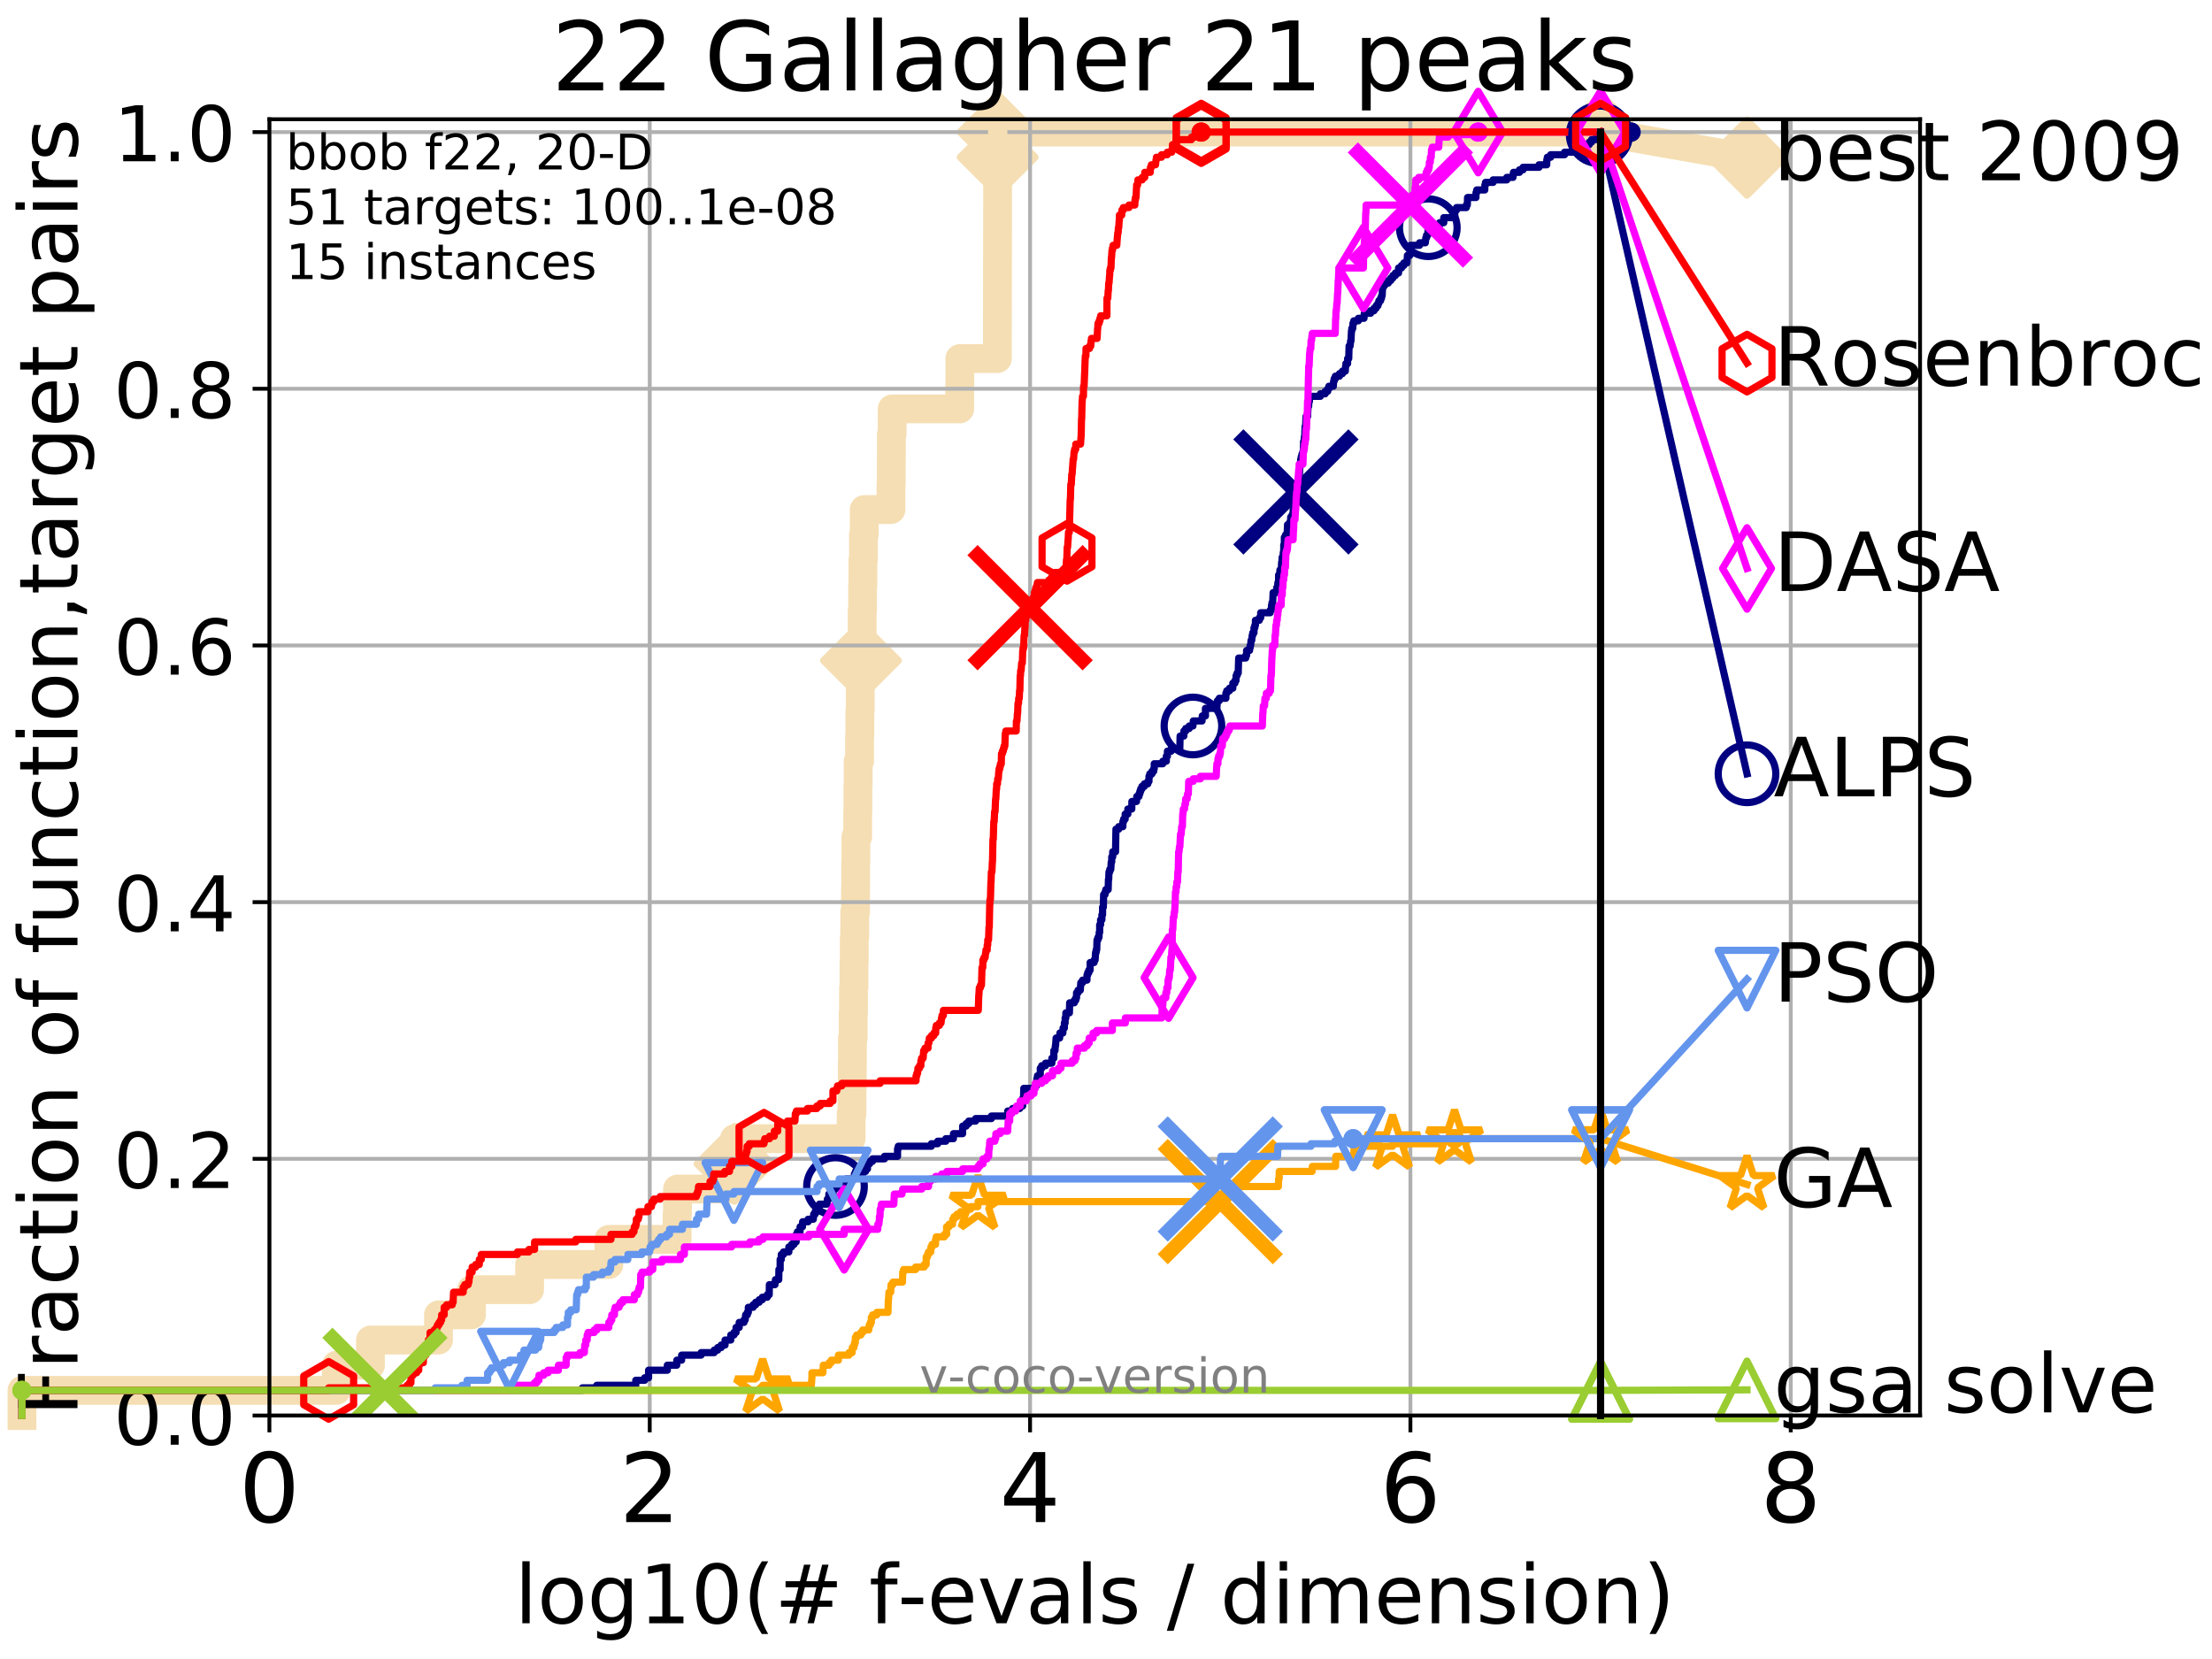 <?xml version="1.0" encoding="utf-8" standalone="no"?>
<!DOCTYPE svg PUBLIC "-//W3C//DTD SVG 1.1//EN"
  "http://www.w3.org/Graphics/SVG/1.1/DTD/svg11.dtd">
<!-- Created with matplotlib (http://matplotlib.org/) -->
<svg height="345.6pt" version="1.1" viewBox="0 0 460.8 345.6" width="460.8pt" xmlns="http://www.w3.org/2000/svg" xmlns:xlink="http://www.w3.org/1999/xlink">
 <defs>
  <style type="text/css">
*{stroke-linecap:butt;stroke-linejoin:round;}
  </style>
 </defs>
 <g id="figure_1">
  <g id="patch_1">
   <path d="M 0 345.6 
L 460.8 345.6 
L 460.8 0 
L 0 0 
z
" style="fill:#ffffff;"/>
  </g>
  <g id="axes_1">
   <g id="patch_2">
    <path d="M 56.12 294.88 
L 399.984 294.88 
L 399.984 24.84 
L 56.12 24.84 
z
" style="fill:#ffffff;"/>
   </g>
   <g id="line2d_1">
    <path d="M 4.579 294.88 
L 4.579 289.638 
L 70.072 289.638 
L 70.072 284.395 
L 77.175 284.395 
L 77.175 279.153 
L 91.35 279.153 
L 91.35 273.91 
L 98.215 273.91 
L 98.215 268.668 
L 110.326 268.668 
L 110.326 263.425 
L 126.833 263.425 
L 126.833 258.183 
L 141.054 258.183 
L 141.054 252.94 
L 141.134 252.94 
L 141.134 247.698 
L 152.88 247.698 
L 152.88 242.455 
L 153.004 242.455 
L 153.004 237.213 
L 177.305 237.213 
L 177.305 231.97 
L 177.49 231.97 
L 177.49 226.728 
L 177.544 226.728 
L 177.544 221.485 
L 177.583 221.485 
L 177.583 216.243 
L 177.735 216.243 
L 177.735 211 
L 177.799 211 
L 177.799 205.758 
L 177.894 205.758 
L 177.894 200.515 
L 177.955 200.515 
L 177.955 195.273 
L 178.055 195.273 
L 178.055 190.03 
L 178.22 190.03 
L 178.22 184.788 
L 178.256 184.788 
L 178.256 179.546 
L 178.298 179.546 
L 178.298 174.303 
L 178.672 174.303 
L 178.672 169.061 
L 178.716 169.061 
L 178.716 163.818 
L 178.77 163.818 
L 178.77 158.576 
L 179.061 158.576 
L 179.061 153.333 
L 179.123 153.333 
L 179.123 148.091 
L 179.197 148.091 
L 179.197 142.848 
L 179.357 142.848 
L 179.357 137.606 
L 179.574 137.606 
L 179.574 132.363 
L 179.61 132.363 
L 179.61 127.121 
L 179.693 127.121 
L 179.693 121.878 
L 179.759 121.878 
L 179.759 116.636 
L 179.87 116.636 
L 179.87 111.393 
L 180.032 111.393 
L 180.032 106.151 
L 185.609 106.151 
L 185.609 100.908 
L 185.672 100.908 
L 185.672 95.666 
L 185.696 95.666 
L 185.696 90.423 
L 185.848 90.423 
L 185.848 85.181 
L 199.922 85.181 
L 199.922 79.938 
L 199.954 79.938 
L 199.954 74.696 
L 207.768 74.696 
L 207.768 69.453 
L 207.776 69.453 
L 207.776 64.211 
L 207.787 64.211 
L 207.787 58.969 
L 207.795 58.969 
L 207.795 53.726 
L 207.801 53.726 
L 207.801 48.484 
L 207.815 48.484 
L 207.815 43.241 
L 207.82 43.241 
L 207.82 37.999 
L 207.825 37.999 
L 207.825 32.756 
L 207.838 32.756 
L 207.838 27.514 
L 333.43 27.514 
" style="fill:none;stroke:#f5deb3;stroke-linecap:square;stroke-width:6;"/>
   </g>
   <g id="line2d_2">
    <defs>
     <path d="M -0 7.778 
L 7.778 0 
L 0 -7.778 
L -7.778 -0 
z
" id="m35a921ec59" style="stroke:#f5deb3;stroke-linejoin:miter;stroke-width:1.5;"/>
    </defs>
    <g>
     <use style="fill:#f5deb3;stroke:#f5deb3;stroke-linejoin:miter;stroke-width:1.5;" x="153.004" xlink:href="#m35a921ec59" y="242.455"/>
     <use style="fill:#f5deb3;stroke:#f5deb3;stroke-linejoin:miter;stroke-width:1.5;" x="179.357" xlink:href="#m35a921ec59" y="137.606"/>
     <use style="fill:#f5deb3;stroke:#f5deb3;stroke-linejoin:miter;stroke-width:1.5;" x="207.838" xlink:href="#m35a921ec59" y="32.756"/>
     <use style="fill:#f5deb3;stroke:#f5deb3;stroke-linejoin:miter;stroke-width:1.5;" x="207.838" xlink:href="#m35a921ec59" y="27.514"/>
     <use style="fill:#f5deb3;stroke:#f5deb3;stroke-linejoin:miter;stroke-width:1.5;" x="207.838" xlink:href="#m35a921ec59" y="27.514"/>
     <use style="fill:#f5deb3;stroke:#f5deb3;stroke-linejoin:miter;stroke-width:1.5;" x="333.43" xlink:href="#m35a921ec59" y="27.514"/>
    </g>
   </g>
   <g id="line2d_3">
    <path style="fill:none;stroke:#f5deb3;stroke-linecap:square;stroke-width:6;"/>
    <g/>
   </g>
   <g id="line2d_4">
    <path d="M 333.43 27.514 
L 363.934 32.861 
" style="fill:none;stroke:#f5deb3;stroke-linecap:square;stroke-width:6;"/>
    <g>
     <use style="fill:#f5deb3;stroke:#f5deb3;stroke-linejoin:miter;stroke-width:1.5;" x="333.43" xlink:href="#m35a921ec59" y="27.514"/>
     <use style="fill:#f5deb3;stroke:#f5deb3;stroke-linejoin:miter;stroke-width:1.5;" x="363.934" xlink:href="#m35a921ec59" y="32.861"/>
    </g>
   </g>
   <g id="matplotlib.axis_1">
    <g id="xtick_1">
     <g id="line2d_5">
      <path clip-path="url(#pcccaf24e96)" d="M 56.12 294.88 
L 56.12 24.84 
" style="fill:none;stroke:#b0b0b0;stroke-linecap:square;stroke-width:0.8;"/>
     </g>
     <g id="line2d_6">
      <defs>
       <path d="M 0 0 
L 0 3.5 
" id="mafd969e3e9" style="stroke:#000000;stroke-width:0.8;"/>
      </defs>
      <g>
       <use style="stroke:#000000;stroke-width:0.8;" x="56.12" xlink:href="#mafd969e3e9" y="294.88"/>
      </g>
     </g>
     <g id="text_1">
      <!-- 0 -->
      <defs>
       <path d="M 31.781 66.406 
Q 24.172 66.406 20.328 58.906 
Q 16.5 51.422 16.5 36.375 
Q 16.5 21.391 20.328 13.891 
Q 24.172 6.391 31.781 6.391 
Q 39.453 6.391 43.281 13.891 
Q 47.125 21.391 47.125 36.375 
Q 47.125 51.422 43.281 58.906 
Q 39.453 66.406 31.781 66.406 
z
M 31.781 74.219 
Q 44.047 74.219 50.516 64.516 
Q 56.984 54.828 56.984 36.375 
Q 56.984 17.969 50.516 8.266 
Q 44.047 -1.422 31.781 -1.422 
Q 19.531 -1.422 13.062 8.266 
Q 6.594 17.969 6.594 36.375 
Q 6.594 54.828 13.062 64.516 
Q 19.531 74.219 31.781 74.219 
z
" id="DejaVuSans-30"/>
      </defs>
      <g transform="translate(49.758 317.077)scale(0.2 -0.2)">
       <use xlink:href="#DejaVuSans-30"/>
      </g>
     </g>
    </g>
    <g id="xtick_2">
     <g id="line2d_7">
      <path clip-path="url(#pcccaf24e96)" d="M 135.351 294.88 
L 135.351 24.84 
" style="fill:none;stroke:#b0b0b0;stroke-linecap:square;stroke-width:0.8;"/>
     </g>
     <g id="line2d_8">
      <g>
       <use style="stroke:#000000;stroke-width:0.8;" x="135.351" xlink:href="#mafd969e3e9" y="294.88"/>
      </g>
     </g>
     <g id="text_2">
      <!-- 2 -->
      <defs>
       <path d="M 19.188 8.297 
L 53.609 8.297 
L 53.609 0 
L 7.328 0 
L 7.328 8.297 
Q 12.938 14.109 22.625 23.891 
Q 32.328 33.688 34.812 36.531 
Q 39.547 41.844 41.422 45.531 
Q 43.312 49.219 43.312 52.781 
Q 43.312 58.594 39.234 62.25 
Q 35.156 65.922 28.609 65.922 
Q 23.969 65.922 18.812 64.312 
Q 13.672 62.703 7.812 59.422 
L 7.812 69.391 
Q 13.766 71.781 18.938 73 
Q 24.125 74.219 28.422 74.219 
Q 39.75 74.219 46.484 68.547 
Q 53.219 62.891 53.219 53.422 
Q 53.219 48.922 51.531 44.891 
Q 49.859 40.875 45.406 35.406 
Q 44.188 33.984 37.641 27.219 
Q 31.109 20.453 19.188 8.297 
z
" id="DejaVuSans-32"/>
      </defs>
      <g transform="translate(128.989 317.077)scale(0.2 -0.2)">
       <use xlink:href="#DejaVuSans-32"/>
      </g>
     </g>
    </g>
    <g id="xtick_3">
     <g id="line2d_9">
      <path clip-path="url(#pcccaf24e96)" d="M 214.583 294.88 
L 214.583 24.84 
" style="fill:none;stroke:#b0b0b0;stroke-linecap:square;stroke-width:0.8;"/>
     </g>
     <g id="line2d_10">
      <g>
       <use style="stroke:#000000;stroke-width:0.8;" x="214.583" xlink:href="#mafd969e3e9" y="294.88"/>
      </g>
     </g>
     <g id="text_3">
      <!-- 4 -->
      <defs>
       <path d="M 37.797 64.312 
L 12.891 25.391 
L 37.797 25.391 
z
M 35.203 72.906 
L 47.609 72.906 
L 47.609 25.391 
L 58.016 25.391 
L 58.016 17.188 
L 47.609 17.188 
L 47.609 0 
L 37.797 0 
L 37.797 17.188 
L 4.891 17.188 
L 4.891 26.703 
z
" id="DejaVuSans-34"/>
      </defs>
      <g transform="translate(208.22 317.077)scale(0.2 -0.2)">
       <use xlink:href="#DejaVuSans-34"/>
      </g>
     </g>
    </g>
    <g id="xtick_4">
     <g id="line2d_11">
      <path clip-path="url(#pcccaf24e96)" d="M 293.814 294.88 
L 293.814 24.84 
" style="fill:none;stroke:#b0b0b0;stroke-linecap:square;stroke-width:0.8;"/>
     </g>
     <g id="line2d_12">
      <g>
       <use style="stroke:#000000;stroke-width:0.8;" x="293.814" xlink:href="#mafd969e3e9" y="294.88"/>
      </g>
     </g>
     <g id="text_4">
      <!-- 6 -->
      <defs>
       <path d="M 33.016 40.375 
Q 26.375 40.375 22.484 35.828 
Q 18.609 31.297 18.609 23.391 
Q 18.609 15.531 22.484 10.953 
Q 26.375 6.391 33.016 6.391 
Q 39.656 6.391 43.531 10.953 
Q 47.406 15.531 47.406 23.391 
Q 47.406 31.297 43.531 35.828 
Q 39.656 40.375 33.016 40.375 
z
M 52.594 71.297 
L 52.594 62.312 
Q 48.875 64.062 45.094 64.984 
Q 41.312 65.922 37.594 65.922 
Q 27.828 65.922 22.672 59.328 
Q 17.531 52.734 16.797 39.406 
Q 19.672 43.656 24.016 45.922 
Q 28.375 48.188 33.594 48.188 
Q 44.578 48.188 50.953 41.516 
Q 57.328 34.859 57.328 23.391 
Q 57.328 12.156 50.688 5.359 
Q 44.047 -1.422 33.016 -1.422 
Q 20.359 -1.422 13.672 8.266 
Q 6.984 17.969 6.984 36.375 
Q 6.984 53.656 15.188 63.938 
Q 23.391 74.219 37.203 74.219 
Q 40.922 74.219 44.703 73.484 
Q 48.484 72.75 52.594 71.297 
z
" id="DejaVuSans-36"/>
      </defs>
      <g transform="translate(287.452 317.077)scale(0.2 -0.2)">
       <use xlink:href="#DejaVuSans-36"/>
      </g>
     </g>
    </g>
    <g id="xtick_5">
     <g id="line2d_13">
      <path clip-path="url(#pcccaf24e96)" d="M 373.045 294.88 
L 373.045 24.84 
" style="fill:none;stroke:#b0b0b0;stroke-linecap:square;stroke-width:0.8;"/>
     </g>
     <g id="line2d_14">
      <g>
       <use style="stroke:#000000;stroke-width:0.8;" x="373.045" xlink:href="#mafd969e3e9" y="294.88"/>
      </g>
     </g>
     <g id="text_5">
      <!-- 8 -->
      <defs>
       <path d="M 31.781 34.625 
Q 24.75 34.625 20.719 30.859 
Q 16.703 27.094 16.703 20.516 
Q 16.703 13.922 20.719 10.156 
Q 24.75 6.391 31.781 6.391 
Q 38.812 6.391 42.859 10.172 
Q 46.922 13.969 46.922 20.516 
Q 46.922 27.094 42.891 30.859 
Q 38.875 34.625 31.781 34.625 
z
M 21.922 38.812 
Q 15.578 40.375 12.031 44.719 
Q 8.5 49.078 8.5 55.328 
Q 8.5 64.062 14.719 69.141 
Q 20.953 74.219 31.781 74.219 
Q 42.672 74.219 48.875 69.141 
Q 55.078 64.062 55.078 55.328 
Q 55.078 49.078 51.531 44.719 
Q 48 40.375 41.703 38.812 
Q 48.828 37.156 52.797 32.312 
Q 56.781 27.484 56.781 20.516 
Q 56.781 9.906 50.312 4.234 
Q 43.844 -1.422 31.781 -1.422 
Q 19.734 -1.422 13.25 4.234 
Q 6.781 9.906 6.781 20.516 
Q 6.781 27.484 10.781 32.312 
Q 14.797 37.156 21.922 38.812 
z
M 18.312 54.391 
Q 18.312 48.734 21.844 45.562 
Q 25.391 42.391 31.781 42.391 
Q 38.141 42.391 41.719 45.562 
Q 45.312 48.734 45.312 54.391 
Q 45.312 60.062 41.719 63.234 
Q 38.141 66.406 31.781 66.406 
Q 25.391 66.406 21.844 63.234 
Q 18.312 60.062 18.312 54.391 
z
" id="DejaVuSans-38"/>
      </defs>
      <g transform="translate(366.683 317.077)scale(0.2 -0.2)">
       <use xlink:href="#DejaVuSans-38"/>
      </g>
     </g>
    </g>
    <g id="text_6">
     <!-- log10(# f-evals / dimension) -->
     <defs>
      <path d="M 9.422 75.984 
L 18.406 75.984 
L 18.406 0 
L 9.422 0 
z
" id="DejaVuSans-6c"/>
      <path d="M 30.609 48.391 
Q 23.391 48.391 19.188 42.75 
Q 14.984 37.109 14.984 27.297 
Q 14.984 17.484 19.156 11.844 
Q 23.344 6.203 30.609 6.203 
Q 37.797 6.203 41.984 11.859 
Q 46.188 17.531 46.188 27.297 
Q 46.188 37.016 41.984 42.703 
Q 37.797 48.391 30.609 48.391 
z
M 30.609 56 
Q 42.328 56 49.016 48.375 
Q 55.719 40.766 55.719 27.297 
Q 55.719 13.875 49.016 6.219 
Q 42.328 -1.422 30.609 -1.422 
Q 18.844 -1.422 12.172 6.219 
Q 5.516 13.875 5.516 27.297 
Q 5.516 40.766 12.172 48.375 
Q 18.844 56 30.609 56 
z
" id="DejaVuSans-6f"/>
      <path d="M 45.406 27.984 
Q 45.406 37.75 41.375 43.109 
Q 37.359 48.484 30.078 48.484 
Q 22.859 48.484 18.828 43.109 
Q 14.797 37.75 14.797 27.984 
Q 14.797 18.266 18.828 12.891 
Q 22.859 7.516 30.078 7.516 
Q 37.359 7.516 41.375 12.891 
Q 45.406 18.266 45.406 27.984 
z
M 54.391 6.781 
Q 54.391 -7.172 48.188 -13.984 
Q 42 -20.797 29.203 -20.797 
Q 24.469 -20.797 20.266 -20.094 
Q 16.062 -19.391 12.109 -17.922 
L 12.109 -9.188 
Q 16.062 -11.328 19.922 -12.344 
Q 23.781 -13.375 27.781 -13.375 
Q 36.625 -13.375 41.016 -8.766 
Q 45.406 -4.156 45.406 5.172 
L 45.406 9.625 
Q 42.625 4.781 38.281 2.391 
Q 33.938 0 27.875 0 
Q 17.828 0 11.672 7.656 
Q 5.516 15.328 5.516 27.984 
Q 5.516 40.672 11.672 48.328 
Q 17.828 56 27.875 56 
Q 33.938 56 38.281 53.609 
Q 42.625 51.219 45.406 46.391 
L 45.406 54.688 
L 54.391 54.688 
z
" id="DejaVuSans-67"/>
      <path d="M 12.406 8.297 
L 28.516 8.297 
L 28.516 63.922 
L 10.984 60.406 
L 10.984 69.391 
L 28.422 72.906 
L 38.281 72.906 
L 38.281 8.297 
L 54.391 8.297 
L 54.391 0 
L 12.406 0 
z
" id="DejaVuSans-31"/>
      <path d="M 31 75.875 
Q 24.469 64.656 21.281 53.656 
Q 18.109 42.672 18.109 31.391 
Q 18.109 20.125 21.312 9.062 
Q 24.516 -2 31 -13.188 
L 23.188 -13.188 
Q 15.875 -1.703 12.234 9.375 
Q 8.594 20.453 8.594 31.391 
Q 8.594 42.281 12.203 53.312 
Q 15.828 64.359 23.188 75.875 
z
" id="DejaVuSans-28"/>
      <path d="M 51.125 44 
L 36.922 44 
L 32.812 27.688 
L 47.125 27.688 
z
M 43.797 71.781 
L 38.719 51.516 
L 52.984 51.516 
L 58.109 71.781 
L 65.922 71.781 
L 60.891 51.516 
L 76.125 51.516 
L 76.125 44 
L 58.984 44 
L 54.984 27.688 
L 70.516 27.688 
L 70.516 20.219 
L 53.078 20.219 
L 48 0 
L 40.188 0 
L 45.219 20.219 
L 30.906 20.219 
L 25.875 0 
L 18.016 0 
L 23.094 20.219 
L 7.719 20.219 
L 7.719 27.688 
L 24.906 27.688 
L 29 44 
L 13.281 44 
L 13.281 51.516 
L 30.906 51.516 
L 35.891 71.781 
z
" id="DejaVuSans-23"/>
      <path id="DejaVuSans-20"/>
      <path d="M 37.109 75.984 
L 37.109 68.5 
L 28.516 68.5 
Q 23.688 68.5 21.797 66.547 
Q 19.922 64.594 19.922 59.516 
L 19.922 54.688 
L 34.719 54.688 
L 34.719 47.703 
L 19.922 47.703 
L 19.922 0 
L 10.891 0 
L 10.891 47.703 
L 2.297 47.703 
L 2.297 54.688 
L 10.891 54.688 
L 10.891 58.5 
Q 10.891 67.625 15.141 71.797 
Q 19.391 75.984 28.609 75.984 
z
" id="DejaVuSans-66"/>
      <path d="M 4.891 31.391 
L 31.203 31.391 
L 31.203 23.391 
L 4.891 23.391 
z
" id="DejaVuSans-2d"/>
      <path d="M 56.203 29.594 
L 56.203 25.203 
L 14.891 25.203 
Q 15.484 15.922 20.484 11.062 
Q 25.484 6.203 34.422 6.203 
Q 39.594 6.203 44.453 7.469 
Q 49.312 8.734 54.109 11.281 
L 54.109 2.781 
Q 49.266 0.734 44.188 -0.344 
Q 39.109 -1.422 33.891 -1.422 
Q 20.797 -1.422 13.156 6.188 
Q 5.516 13.812 5.516 26.812 
Q 5.516 40.234 12.766 48.109 
Q 20.016 56 32.328 56 
Q 43.359 56 49.781 48.891 
Q 56.203 41.797 56.203 29.594 
z
M 47.219 32.234 
Q 47.125 39.594 43.094 43.984 
Q 39.062 48.391 32.422 48.391 
Q 24.906 48.391 20.391 44.141 
Q 15.875 39.891 15.188 32.172 
z
" id="DejaVuSans-65"/>
      <path d="M 2.984 54.688 
L 12.5 54.688 
L 29.594 8.797 
L 46.688 54.688 
L 56.203 54.688 
L 35.688 0 
L 23.484 0 
z
" id="DejaVuSans-76"/>
      <path d="M 34.281 27.484 
Q 23.391 27.484 19.188 25 
Q 14.984 22.516 14.984 16.5 
Q 14.984 11.719 18.141 8.906 
Q 21.297 6.109 26.703 6.109 
Q 34.188 6.109 38.703 11.406 
Q 43.219 16.703 43.219 25.484 
L 43.219 27.484 
z
M 52.203 31.203 
L 52.203 0 
L 43.219 0 
L 43.219 8.297 
Q 40.141 3.328 35.547 0.953 
Q 30.953 -1.422 24.312 -1.422 
Q 15.922 -1.422 10.953 3.297 
Q 6 8.016 6 15.922 
Q 6 25.141 12.172 29.828 
Q 18.359 34.516 30.609 34.516 
L 43.219 34.516 
L 43.219 35.406 
Q 43.219 41.609 39.141 45 
Q 35.062 48.391 27.688 48.391 
Q 23 48.391 18.547 47.266 
Q 14.109 46.141 10.016 43.891 
L 10.016 52.203 
Q 14.938 54.109 19.578 55.047 
Q 24.219 56 28.609 56 
Q 40.484 56 46.344 49.844 
Q 52.203 43.703 52.203 31.203 
z
" id="DejaVuSans-61"/>
      <path d="M 44.281 53.078 
L 44.281 44.578 
Q 40.484 46.531 36.375 47.5 
Q 32.281 48.484 27.875 48.484 
Q 21.188 48.484 17.844 46.438 
Q 14.5 44.391 14.5 40.281 
Q 14.5 37.156 16.891 35.375 
Q 19.281 33.594 26.516 31.984 
L 29.594 31.297 
Q 39.156 29.25 43.188 25.516 
Q 47.219 21.781 47.219 15.094 
Q 47.219 7.469 41.188 3.016 
Q 35.156 -1.422 24.609 -1.422 
Q 20.219 -1.422 15.453 -0.562 
Q 10.688 0.297 5.422 2 
L 5.422 11.281 
Q 10.406 8.688 15.234 7.391 
Q 20.062 6.109 24.812 6.109 
Q 31.156 6.109 34.562 8.281 
Q 37.984 10.453 37.984 14.406 
Q 37.984 18.062 35.516 20.016 
Q 33.062 21.969 24.703 23.781 
L 21.578 24.516 
Q 13.234 26.266 9.516 29.906 
Q 5.812 33.547 5.812 39.891 
Q 5.812 47.609 11.281 51.797 
Q 16.75 56 26.812 56 
Q 31.781 56 36.172 55.266 
Q 40.578 54.547 44.281 53.078 
z
" id="DejaVuSans-73"/>
      <path d="M 25.391 72.906 
L 33.688 72.906 
L 8.297 -9.281 
L 0 -9.281 
z
" id="DejaVuSans-2f"/>
      <path d="M 45.406 46.391 
L 45.406 75.984 
L 54.391 75.984 
L 54.391 0 
L 45.406 0 
L 45.406 8.203 
Q 42.578 3.328 38.25 0.953 
Q 33.938 -1.422 27.875 -1.422 
Q 17.969 -1.422 11.734 6.484 
Q 5.516 14.406 5.516 27.297 
Q 5.516 40.188 11.734 48.094 
Q 17.969 56 27.875 56 
Q 33.938 56 38.25 53.625 
Q 42.578 51.266 45.406 46.391 
z
M 14.797 27.297 
Q 14.797 17.391 18.875 11.75 
Q 22.953 6.109 30.078 6.109 
Q 37.203 6.109 41.297 11.75 
Q 45.406 17.391 45.406 27.297 
Q 45.406 37.203 41.297 42.844 
Q 37.203 48.484 30.078 48.484 
Q 22.953 48.484 18.875 42.844 
Q 14.797 37.203 14.797 27.297 
z
" id="DejaVuSans-64"/>
      <path d="M 9.422 54.688 
L 18.406 54.688 
L 18.406 0 
L 9.422 0 
z
M 9.422 75.984 
L 18.406 75.984 
L 18.406 64.594 
L 9.422 64.594 
z
" id="DejaVuSans-69"/>
      <path d="M 52 44.188 
Q 55.375 50.25 60.062 53.125 
Q 64.75 56 71.094 56 
Q 79.641 56 84.281 50.016 
Q 88.922 44.047 88.922 33.016 
L 88.922 0 
L 79.891 0 
L 79.891 32.719 
Q 79.891 40.578 77.094 44.375 
Q 74.312 48.188 68.609 48.188 
Q 61.625 48.188 57.562 43.547 
Q 53.516 38.922 53.516 30.906 
L 53.516 0 
L 44.484 0 
L 44.484 32.719 
Q 44.484 40.625 41.703 44.406 
Q 38.922 48.188 33.109 48.188 
Q 26.219 48.188 22.156 43.531 
Q 18.109 38.875 18.109 30.906 
L 18.109 0 
L 9.078 0 
L 9.078 54.688 
L 18.109 54.688 
L 18.109 46.188 
Q 21.188 51.219 25.484 53.609 
Q 29.781 56 35.688 56 
Q 41.656 56 45.828 52.969 
Q 50 49.953 52 44.188 
z
" id="DejaVuSans-6d"/>
      <path d="M 54.891 33.016 
L 54.891 0 
L 45.906 0 
L 45.906 32.719 
Q 45.906 40.484 42.875 44.328 
Q 39.844 48.188 33.797 48.188 
Q 26.516 48.188 22.312 43.547 
Q 18.109 38.922 18.109 30.906 
L 18.109 0 
L 9.078 0 
L 9.078 54.688 
L 18.109 54.688 
L 18.109 46.188 
Q 21.344 51.125 25.703 53.562 
Q 30.078 56 35.797 56 
Q 45.219 56 50.047 50.172 
Q 54.891 44.344 54.891 33.016 
z
" id="DejaVuSans-6e"/>
      <path d="M 8.016 75.875 
L 15.828 75.875 
Q 23.141 64.359 26.781 53.312 
Q 30.422 42.281 30.422 31.391 
Q 30.422 20.453 26.781 9.375 
Q 23.141 -1.703 15.828 -13.188 
L 8.016 -13.188 
Q 14.5 -2 17.703 9.062 
Q 20.906 20.125 20.906 31.391 
Q 20.906 42.672 17.703 53.656 
Q 14.5 64.656 8.016 75.875 
z
" id="DejaVuSans-29"/>
     </defs>
     <g transform="translate(107.211 338.154)scale(0.17 -0.17)">
      <use xlink:href="#DejaVuSans-6c"/>
      <use x="27.783" xlink:href="#DejaVuSans-6f"/>
      <use x="88.965" xlink:href="#DejaVuSans-67"/>
      <use x="152.441" xlink:href="#DejaVuSans-31"/>
      <use x="216.064" xlink:href="#DejaVuSans-30"/>
      <use x="279.688" xlink:href="#DejaVuSans-28"/>
      <use x="318.701" xlink:href="#DejaVuSans-23"/>
      <use x="402.49" xlink:href="#DejaVuSans-20"/>
      <use x="434.277" xlink:href="#DejaVuSans-66"/>
      <use x="469.404" xlink:href="#DejaVuSans-2d"/>
      <use x="505.488" xlink:href="#DejaVuSans-65"/>
      <use x="567.012" xlink:href="#DejaVuSans-76"/>
      <use x="626.191" xlink:href="#DejaVuSans-61"/>
      <use x="687.471" xlink:href="#DejaVuSans-6c"/>
      <use x="715.254" xlink:href="#DejaVuSans-73"/>
      <use x="767.354" xlink:href="#DejaVuSans-20"/>
      <use x="799.141" xlink:href="#DejaVuSans-2f"/>
      <use x="832.832" xlink:href="#DejaVuSans-20"/>
      <use x="864.619" xlink:href="#DejaVuSans-64"/>
      <use x="928.096" xlink:href="#DejaVuSans-69"/>
      <use x="955.879" xlink:href="#DejaVuSans-6d"/>
      <use x="1053.291" xlink:href="#DejaVuSans-65"/>
      <use x="1114.814" xlink:href="#DejaVuSans-6e"/>
      <use x="1178.193" xlink:href="#DejaVuSans-73"/>
      <use x="1230.293" xlink:href="#DejaVuSans-69"/>
      <use x="1258.076" xlink:href="#DejaVuSans-6f"/>
      <use x="1319.258" xlink:href="#DejaVuSans-6e"/>
      <use x="1382.637" xlink:href="#DejaVuSans-29"/>
     </g>
    </g>
   </g>
   <g id="matplotlib.axis_2">
    <g id="ytick_1">
     <g id="line2d_15">
      <path clip-path="url(#pcccaf24e96)" d="M 56.12 294.88 
L 399.984 294.88 
" style="fill:none;stroke:#b0b0b0;stroke-linecap:square;stroke-width:0.8;"/>
     </g>
     <g id="line2d_16">
      <defs>
       <path d="M 0 0 
L -3.5 0 
" id="m5d9b1c2d1b" style="stroke:#000000;stroke-width:0.8;"/>
      </defs>
      <g>
       <use style="stroke:#000000;stroke-width:0.8;" x="56.12" xlink:href="#m5d9b1c2d1b" y="294.88"/>
      </g>
     </g>
     <g id="text_7">
      <!-- 0.0 -->
      <defs>
       <path d="M 10.688 12.406 
L 21 12.406 
L 21 0 
L 10.688 0 
z
" id="DejaVuSans-2e"/>
      </defs>
      <g transform="translate(23.675 300.959)scale(0.16 -0.16)">
       <use xlink:href="#DejaVuSans-30"/>
       <use x="63.623" xlink:href="#DejaVuSans-2e"/>
       <use x="95.41" xlink:href="#DejaVuSans-30"/>
      </g>
     </g>
    </g>
    <g id="ytick_2">
     <g id="line2d_17">
      <path clip-path="url(#pcccaf24e96)" d="M 56.12 241.407 
L 399.984 241.407 
" style="fill:none;stroke:#b0b0b0;stroke-linecap:square;stroke-width:0.8;"/>
     </g>
     <g id="line2d_18">
      <g>
       <use style="stroke:#000000;stroke-width:0.8;" x="56.12" xlink:href="#m5d9b1c2d1b" y="241.407"/>
      </g>
     </g>
     <g id="text_8">
      <!-- 0.2 -->
      <g transform="translate(23.675 247.485)scale(0.16 -0.16)">
       <use xlink:href="#DejaVuSans-30"/>
       <use x="63.623" xlink:href="#DejaVuSans-2e"/>
       <use x="95.41" xlink:href="#DejaVuSans-32"/>
      </g>
     </g>
    </g>
    <g id="ytick_3">
     <g id="line2d_19">
      <path clip-path="url(#pcccaf24e96)" d="M 56.12 187.933 
L 399.984 187.933 
" style="fill:none;stroke:#b0b0b0;stroke-linecap:square;stroke-width:0.8;"/>
     </g>
     <g id="line2d_20">
      <g>
       <use style="stroke:#000000;stroke-width:0.8;" x="56.12" xlink:href="#m5d9b1c2d1b" y="187.933"/>
      </g>
     </g>
     <g id="text_9">
      <!-- 0.4 -->
      <g transform="translate(23.675 194.012)scale(0.16 -0.16)">
       <use xlink:href="#DejaVuSans-30"/>
       <use x="63.623" xlink:href="#DejaVuSans-2e"/>
       <use x="95.41" xlink:href="#DejaVuSans-34"/>
      </g>
     </g>
    </g>
    <g id="ytick_4">
     <g id="line2d_21">
      <path clip-path="url(#pcccaf24e96)" d="M 56.12 134.46 
L 399.984 134.46 
" style="fill:none;stroke:#b0b0b0;stroke-linecap:square;stroke-width:0.8;"/>
     </g>
     <g id="line2d_22">
      <g>
       <use style="stroke:#000000;stroke-width:0.8;" x="56.12" xlink:href="#m5d9b1c2d1b" y="134.46"/>
      </g>
     </g>
     <g id="text_10">
      <!-- 0.6 -->
      <g transform="translate(23.675 140.539)scale(0.16 -0.16)">
       <use xlink:href="#DejaVuSans-30"/>
       <use x="63.623" xlink:href="#DejaVuSans-2e"/>
       <use x="95.41" xlink:href="#DejaVuSans-36"/>
      </g>
     </g>
    </g>
    <g id="ytick_5">
     <g id="line2d_23">
      <path clip-path="url(#pcccaf24e96)" d="M 56.12 80.987 
L 399.984 80.987 
" style="fill:none;stroke:#b0b0b0;stroke-linecap:square;stroke-width:0.8;"/>
     </g>
     <g id="line2d_24">
      <g>
       <use style="stroke:#000000;stroke-width:0.8;" x="56.12" xlink:href="#m5d9b1c2d1b" y="80.987"/>
      </g>
     </g>
     <g id="text_11">
      <!-- 0.8 -->
      <g transform="translate(23.675 87.066)scale(0.16 -0.16)">
       <use xlink:href="#DejaVuSans-30"/>
       <use x="63.623" xlink:href="#DejaVuSans-2e"/>
       <use x="95.41" xlink:href="#DejaVuSans-38"/>
      </g>
     </g>
    </g>
    <g id="ytick_6">
     <g id="line2d_25">
      <path clip-path="url(#pcccaf24e96)" d="M 56.12 27.514 
L 399.984 27.514 
" style="fill:none;stroke:#b0b0b0;stroke-linecap:square;stroke-width:0.8;"/>
     </g>
     <g id="line2d_26">
      <g>
       <use style="stroke:#000000;stroke-width:0.8;" x="56.12" xlink:href="#m5d9b1c2d1b" y="27.514"/>
      </g>
     </g>
     <g id="text_12">
      <!-- 1.0 -->
      <g transform="translate(23.675 33.592)scale(0.16 -0.16)">
       <use xlink:href="#DejaVuSans-31"/>
       <use x="63.623" xlink:href="#DejaVuSans-2e"/>
       <use x="95.41" xlink:href="#DejaVuSans-30"/>
      </g>
     </g>
    </g>
    <g id="text_13">
     <!-- Fraction of function,target pairs -->
     <defs>
      <path d="M 9.812 72.906 
L 51.703 72.906 
L 51.703 64.594 
L 19.672 64.594 
L 19.672 43.109 
L 48.578 43.109 
L 48.578 34.812 
L 19.672 34.812 
L 19.672 0 
L 9.812 0 
z
" id="DejaVuSans-46"/>
      <path d="M 41.109 46.297 
Q 39.594 47.172 37.812 47.578 
Q 36.031 48 33.891 48 
Q 26.266 48 22.188 43.047 
Q 18.109 38.094 18.109 28.812 
L 18.109 0 
L 9.078 0 
L 9.078 54.688 
L 18.109 54.688 
L 18.109 46.188 
Q 20.953 51.172 25.484 53.578 
Q 30.031 56 36.531 56 
Q 37.453 56 38.578 55.875 
Q 39.703 55.766 41.062 55.516 
z
" id="DejaVuSans-72"/>
      <path d="M 48.781 52.594 
L 48.781 44.188 
Q 44.969 46.297 41.141 47.344 
Q 37.312 48.391 33.406 48.391 
Q 24.656 48.391 19.812 42.844 
Q 14.984 37.312 14.984 27.297 
Q 14.984 17.281 19.812 11.734 
Q 24.656 6.203 33.406 6.203 
Q 37.312 6.203 41.141 7.25 
Q 44.969 8.297 48.781 10.406 
L 48.781 2.094 
Q 45.016 0.344 40.984 -0.531 
Q 36.969 -1.422 32.422 -1.422 
Q 20.062 -1.422 12.781 6.344 
Q 5.516 14.109 5.516 27.297 
Q 5.516 40.672 12.859 48.328 
Q 20.219 56 33.016 56 
Q 37.156 56 41.109 55.141 
Q 45.062 54.297 48.781 52.594 
z
" id="DejaVuSans-63"/>
      <path d="M 18.312 70.219 
L 18.312 54.688 
L 36.812 54.688 
L 36.812 47.703 
L 18.312 47.703 
L 18.312 18.016 
Q 18.312 11.328 20.141 9.422 
Q 21.969 7.516 27.594 7.516 
L 36.812 7.516 
L 36.812 0 
L 27.594 0 
Q 17.188 0 13.234 3.875 
Q 9.281 7.766 9.281 18.016 
L 9.281 47.703 
L 2.688 47.703 
L 2.688 54.688 
L 9.281 54.688 
L 9.281 70.219 
z
" id="DejaVuSans-74"/>
      <path d="M 8.5 21.578 
L 8.5 54.688 
L 17.484 54.688 
L 17.484 21.922 
Q 17.484 14.156 20.5 10.266 
Q 23.531 6.391 29.594 6.391 
Q 36.859 6.391 41.078 11.031 
Q 45.312 15.672 45.312 23.688 
L 45.312 54.688 
L 54.297 54.688 
L 54.297 0 
L 45.312 0 
L 45.312 8.406 
Q 42.047 3.422 37.719 1 
Q 33.406 -1.422 27.688 -1.422 
Q 18.266 -1.422 13.375 4.438 
Q 8.5 10.297 8.5 21.578 
z
M 31.109 56 
z
" id="DejaVuSans-75"/>
      <path d="M 11.719 12.406 
L 22.016 12.406 
L 22.016 4 
L 14.016 -11.625 
L 7.719 -11.625 
L 11.719 4 
z
" id="DejaVuSans-2c"/>
      <path d="M 18.109 8.203 
L 18.109 -20.797 
L 9.078 -20.797 
L 9.078 54.688 
L 18.109 54.688 
L 18.109 46.391 
Q 20.953 51.266 25.266 53.625 
Q 29.594 56 35.594 56 
Q 45.562 56 51.781 48.094 
Q 58.016 40.188 58.016 27.297 
Q 58.016 14.406 51.781 6.484 
Q 45.562 -1.422 35.594 -1.422 
Q 29.594 -1.422 25.266 0.953 
Q 20.953 3.328 18.109 8.203 
z
M 48.688 27.297 
Q 48.688 37.203 44.609 42.844 
Q 40.531 48.484 33.406 48.484 
Q 26.266 48.484 22.188 42.844 
Q 18.109 37.203 18.109 27.297 
Q 18.109 17.391 22.188 11.75 
Q 26.266 6.109 33.406 6.109 
Q 40.531 6.109 44.609 11.75 
Q 48.688 17.391 48.688 27.297 
z
" id="DejaVuSans-70"/>
     </defs>
     <g transform="translate(16.14 294.999)rotate(-90)scale(0.17 -0.17)">
      <use xlink:href="#DejaVuSans-46"/>
      <use x="57.41" xlink:href="#DejaVuSans-72"/>
      <use x="98.523" xlink:href="#DejaVuSans-61"/>
      <use x="159.803" xlink:href="#DejaVuSans-63"/>
      <use x="214.783" xlink:href="#DejaVuSans-74"/>
      <use x="253.992" xlink:href="#DejaVuSans-69"/>
      <use x="281.775" xlink:href="#DejaVuSans-6f"/>
      <use x="342.957" xlink:href="#DejaVuSans-6e"/>
      <use x="406.336" xlink:href="#DejaVuSans-20"/>
      <use x="438.123" xlink:href="#DejaVuSans-6f"/>
      <use x="499.305" xlink:href="#DejaVuSans-66"/>
      <use x="534.51" xlink:href="#DejaVuSans-20"/>
      <use x="566.297" xlink:href="#DejaVuSans-66"/>
      <use x="601.502" xlink:href="#DejaVuSans-75"/>
      <use x="664.881" xlink:href="#DejaVuSans-6e"/>
      <use x="728.26" xlink:href="#DejaVuSans-63"/>
      <use x="783.24" xlink:href="#DejaVuSans-74"/>
      <use x="822.449" xlink:href="#DejaVuSans-69"/>
      <use x="850.232" xlink:href="#DejaVuSans-6f"/>
      <use x="911.414" xlink:href="#DejaVuSans-6e"/>
      <use x="974.793" xlink:href="#DejaVuSans-2c"/>
      <use x="1006.58" xlink:href="#DejaVuSans-74"/>
      <use x="1045.789" xlink:href="#DejaVuSans-61"/>
      <use x="1107.068" xlink:href="#DejaVuSans-72"/>
      <use x="1148.166" xlink:href="#DejaVuSans-67"/>
      <use x="1211.643" xlink:href="#DejaVuSans-65"/>
      <use x="1273.166" xlink:href="#DejaVuSans-74"/>
      <use x="1312.375" xlink:href="#DejaVuSans-20"/>
      <use x="1344.162" xlink:href="#DejaVuSans-70"/>
      <use x="1407.639" xlink:href="#DejaVuSans-61"/>
      <use x="1468.918" xlink:href="#DejaVuSans-69"/>
      <use x="1496.701" xlink:href="#DejaVuSans-72"/>
      <use x="1537.814" xlink:href="#DejaVuSans-73"/>
     </g>
    </g>
   </g>
   <g id="line2d_27">
    <defs>
     <path d="M 0 1.5 
C 0.398 1.5 0.779 1.342 1.061 1.061 
C 1.342 0.779 1.5 0.398 1.5 0 
C 1.5 -0.398 1.342 -0.779 1.061 -1.061 
C 0.779 -1.342 0.398 -1.5 0 -1.5 
C -0.398 -1.5 -0.779 -1.342 -1.061 -1.061 
C -1.342 -0.779 -1.5 -0.398 -1.5 0 
C -1.5 0.398 -1.342 0.779 -1.061 1.061 
C -0.779 1.342 -0.398 1.5 0 1.5 
z
" id="m827084c64e" style="stroke:#f5deb3;"/>
    </defs>
    <g>
     <use style="fill:#f5deb3;stroke:#f5deb3;" x="207.838" xlink:href="#m827084c64e" y="27.514"/>
     <use style="fill:#f5deb3;stroke:#f5deb3;" x="207.838" xlink:href="#m827084c64e" y="27.514"/>
    </g>
   </g>
   <g id="line2d_28">
    <defs>
     <path d="M 0 1.5 
C 0.398 1.5 0.779 1.342 1.061 1.061 
C 1.342 0.779 1.5 0.398 1.5 0 
C 1.5 -0.398 1.342 -0.779 1.061 -1.061 
C 0.779 -1.342 0.398 -1.5 0 -1.5 
C -0.398 -1.5 -0.779 -1.342 -1.061 -1.061 
C -1.342 -0.779 -1.5 -0.398 -1.5 0 
C -1.5 0.398 -1.342 0.779 -1.061 1.061 
C -0.779 1.342 -0.398 1.5 0 1.5 
z
" id="m2019acf8ae" style="stroke:#000080;"/>
    </defs>
    <g>
     <use style="fill:#000080;stroke:#000080;" x="339.779" xlink:href="#m2019acf8ae" y="27.514"/>
     <use style="fill:#000080;stroke:#000080;" x="339.779" xlink:href="#m2019acf8ae" y="27.514"/>
    </g>
   </g>
   <g id="line2d_29">
    <path d="M 4.579 294.88 
L 4.579 289.638 
L 121.324 289.638 
L 121.324 289.113 
L 124.314 289.113 
L 124.314 288.589 
L 132.444 288.589 
L 132.444 287.541 
L 134.296 287.541 
L 134.296 287.016 
L 135.109 287.016 
L 135.109 285.444 
L 139.018 285.444 
L 139.018 284.395 
L 140.98 284.395 
L 140.998 283.347 
L 141.991 283.347 
L 141.991 282.298 
L 146.056 282.298 
L 146.056 281.774 
L 148.779 281.774 
L 148.779 281.25 
L 149.509 281.25 
L 149.509 280.725 
L 150.23 280.725 
L 150.23 280.201 
L 151.04 280.201 
L 151.04 279.153 
L 152.235 279.153 
L 152.235 278.104 
L 152.896 278.104 
L 152.896 277.58 
L 153.334 277.58 
L 153.334 276.531 
L 153.987 276.531 
L 153.987 275.483 
L 154.98 275.483 
L 154.98 274.959 
L 155.239 274.959 
L 155.328 273.91 
L 155.68 273.91 
L 155.68 273.386 
L 155.89 273.386 
L 155.89 272.337 
L 156.885 272.337 
L 156.885 271.813 
L 157.421 271.813 
L 157.421 271.289 
L 158.142 271.289 
L 158.142 270.765 
L 158.795 270.765 
L 158.795 270.24 
L 159.827 270.24 
L 159.827 269.716 
L 160.239 269.716 
L 160.276 267.619 
L 161.438 267.619 
L 161.539 266.571 
L 162.229 266.571 
L 162.26 264.474 
L 162.519 264.474 
L 162.519 262.377 
L 162.757 262.377 
L 162.757 261.328 
L 163.213 261.328 
L 163.213 260.804 
L 164.331 260.804 
L 164.331 259.755 
L 164.897 259.755 
L 164.897 259.231 
L 165.407 259.231 
L 165.407 258.707 
L 165.854 258.707 
L 165.882 257.134 
L 166.122 257.134 
L 166.122 256.61 
L 166.656 256.61 
L 166.672 255.561 
L 167.167 255.561 
L 167.202 254.513 
L 168.348 254.513 
L 168.348 253.989 
L 169.431 253.989 
L 169.501 252.94 
L 169.805 252.94 
L 169.805 252.416 
L 170.233 252.416 
L 170.233 251.367 
L 170.691 251.367 
L 170.691 250.843 
L 172.283 250.843 
L 172.361 249.795 
L 172.662 249.795 
L 172.662 248.746 
L 173.56 248.746 
L 173.56 247.698 
L 174.048 247.698 
L 174.048 247.173 
L 175.816 247.173 
L 175.816 246.125 
L 176.246 246.125 
L 176.246 245.601 
L 177.992 245.601 
L 177.992 244.552 
L 178.223 244.552 
L 178.223 244.028 
L 180.312 244.028 
L 180.312 243.504 
L 180.709 243.504 
L 180.709 242.455 
L 181.153 242.455 
L 181.153 241.931 
L 181.759 241.931 
L 181.759 241.407 
L 184.262 241.407 
L 184.262 240.882 
L 186.975 240.882 
L 186.975 239.31 
L 187.122 239.31 
L 187.122 238.785 
L 194.021 238.785 
L 194.021 238.261 
L 195.34 238.261 
L 195.34 237.737 
L 197.03 237.737 
L 197.03 237.213 
L 198.606 237.213 
L 198.624 236.164 
L 200.527 236.164 
L 200.541 234.592 
L 201.258 234.592 
L 201.258 234.067 
L 201.802 234.067 
L 201.802 233.543 
L 203.239 233.543 
L 203.239 233.019 
L 206.517 233.019 
L 206.517 232.495 
L 209.926 232.495 
L 209.926 231.446 
L 210.946 231.446 
L 210.946 230.922 
L 212.433 230.922 
L 212.433 230.398 
L 213.044 230.398 
L 213.044 228.825 
L 213.223 228.825 
L 213.271 226.728 
L 215.578 226.728 
L 215.578 226.204 
L 215.916 226.204 
L 216.014 224.631 
L 216.122 224.631 
L 216.122 224.107 
L 216.709 224.107 
L 216.712 222.534 
L 217.005 222.534 
L 217.005 222.01 
L 217.796 222.01 
L 217.796 221.485 
L 219.125 221.485 
L 219.125 220.437 
L 219.539 220.437 
L 219.539 218.864 
L 219.768 218.864 
L 219.856 217.816 
L 219.897 217.816 
L 220.006 216.243 
L 220.742 216.243 
L 220.795 215.194 
L 221.415 215.194 
L 221.459 214.146 
L 221.732 214.146 
L 221.732 213.097 
L 221.885 213.097 
L 221.885 212.049 
L 222.035 212.049 
L 222.035 211 
L 222.777 211 
L 222.83 208.903 
L 223.794 208.903 
L 223.794 208.379 
L 224.108 208.379 
L 224.108 207.855 
L 224.263 207.855 
L 224.263 206.806 
L 224.576 206.806 
L 224.576 206.282 
L 225.044 206.282 
L 225.153 204.709 
L 225.517 204.709 
L 225.517 204.185 
L 226.435 204.185 
L 226.435 203.137 
L 226.587 203.137 
L 226.587 202.612 
L 226.83 202.612 
L 226.83 202.088 
L 227.092 202.088 
L 227.092 200.515 
L 227.922 200.515 
L 227.922 199.991 
L 228.135 199.991 
L 228.226 198.418 
L 228.346 198.418 
L 228.346 197.894 
L 228.464 197.894 
L 228.53 195.797 
L 228.724 195.797 
L 228.724 195.273 
L 228.945 195.273 
L 228.985 194.224 
L 229.082 194.224 
L 229.082 192.652 
L 229.271 192.652 
L 229.271 191.603 
L 229.546 191.603 
L 229.546 190.555 
L 229.686 190.555 
L 229.686 188.982 
L 229.847 188.982 
L 229.903 186.361 
L 230.198 186.361 
L 230.198 185.836 
L 230.36 185.836 
L 230.36 185.312 
L 230.851 185.312 
L 230.907 183.215 
L 230.962 183.215 
L 231.02 181.642 
L 231.184 181.642 
L 231.184 181.118 
L 231.396 181.118 
L 231.492 179.546 
L 231.597 179.546 
L 231.597 178.497 
L 231.797 178.497 
L 231.797 177.449 
L 232.385 177.449 
L 232.473 172.73 
L 233.05 172.73 
L 233.05 172.206 
L 233.913 172.206 
L 233.913 171.158 
L 234.071 171.158 
L 234.071 170.633 
L 234.393 170.633 
L 234.393 169.585 
L 234.948 169.585 
L 234.948 168.536 
L 235.769 168.536 
L 235.793 166.964 
L 236.758 166.964 
L 236.815 165.915 
L 237.27 165.915 
L 237.27 165.391 
L 237.448 165.391 
L 237.448 164.867 
L 237.62 164.867 
L 237.62 164.342 
L 237.885 164.342 
L 237.885 163.818 
L 238.389 163.818 
L 238.389 163.294 
L 239.113 163.294 
L 239.113 162.77 
L 239.355 162.77 
L 239.355 161.721 
L 239.522 161.721 
L 239.522 161.197 
L 239.985 161.197 
L 239.985 160.673 
L 240.337 160.673 
L 240.337 160.148 
L 240.449 160.148 
L 240.449 159.1 
L 242.229 159.1 
L 242.229 158.576 
L 242.968 158.576 
L 242.968 157.527 
L 243.195 157.527 
L 243.195 156.479 
L 243.987 156.479 
L 243.987 155.954 
L 245.775 155.954 
L 245.837 153.333 
L 246.624 153.333 
L 246.624 152.285 
L 247.008 152.285 
L 247.008 151.76 
L 247.734 151.76 
L 247.734 151.236 
L 248.512 151.236 
L 248.586 150.188 
L 250.407 150.188 
L 250.451 149.139 
L 251.115 149.139 
L 251.115 147.566 
L 253.494 147.566 
L 253.598 145.994 
L 253.985 145.994 
L 253.985 145.469 
L 255.373 145.469 
L 255.373 144.421 
L 255.556 144.421 
L 255.556 143.897 
L 256.131 143.897 
L 256.131 143.372 
L 256.819 143.372 
L 256.819 142.324 
L 257.252 142.324 
L 257.252 141.8 
L 257.481 141.8 
L 257.493 140.751 
L 257.705 140.751 
L 257.705 140.227 
L 257.939 140.227 
L 258.04 137.081 
L 259.501 137.081 
L 259.501 136.557 
L 259.688 136.557 
L 259.688 135.509 
L 260.305 135.509 
L 260.305 134.984 
L 260.422 134.984 
L 260.422 134.46 
L 260.539 134.46 
L 260.616 133.412 
L 260.756 133.412 
L 260.855 132.363 
L 260.961 132.363 
L 260.961 131.839 
L 261.224 131.839 
L 261.224 130.79 
L 261.4 130.79 
L 261.4 130.266 
L 261.531 130.266 
L 261.531 129.218 
L 262.342 129.218 
L 262.342 128.693 
L 262.626 128.693 
L 262.626 127.645 
L 264.601 127.645 
L 264.601 127.121 
L 264.846 127.121 
L 264.883 126.072 
L 264.977 126.072 
L 264.977 125.548 
L 265.127 125.548 
L 265.214 123.451 
L 265.966 123.451 
L 265.966 122.403 
L 266.138 122.403 
L 266.211 121.354 
L 266.355 121.354 
L 266.355 119.781 
L 266.571 119.781 
L 266.637 118.733 
L 266.92 118.733 
L 266.985 117.16 
L 267.041 117.16 
L 267.087 116.112 
L 267.254 116.112 
L 267.341 115.063 
L 267.416 115.063 
L 267.43 113.49 
L 267.558 113.49 
L 267.558 111.918 
L 267.823 111.918 
L 267.823 111.393 
L 268.138 111.393 
L 268.219 109.296 
L 268.689 109.296 
L 268.689 108.772 
L 268.848 108.772 
L 268.879 107.724 
L 269.184 107.724 
L 269.184 107.199 
L 269.385 107.199 
L 269.385 106.151 
L 269.579 106.151 
L 269.651 104.054 
L 269.779 104.054 
L 269.871 102.481 
L 270.233 102.481 
L 270.233 101.433 
L 270.549 101.433 
L 270.614 99.336 
L 270.677 99.336 
L 270.78 97.239 
L 270.837 97.239 
L 270.913 96.19 
L 270.957 96.19 
L 270.957 95.666 
L 271.071 95.666 
L 271.071 95.142 
L 271.216 95.142 
L 271.216 94.617 
L 271.407 94.617 
L 271.407 94.093 
L 271.524 94.093 
L 271.558 91.996 
L 271.654 91.996 
L 271.74 90.948 
L 271.805 90.948 
L 271.867 88.851 
L 271.975 88.851 
L 272.067 86.754 
L 272.396 86.754 
L 272.488 84.657 
L 272.612 84.657 
L 272.671 83.608 
L 272.777 83.608 
L 272.792 82.56 
L 275.057 82.56 
L 275.057 82.035 
L 276.066 82.035 
L 276.066 81.511 
L 276.593 81.511 
L 276.593 80.987 
L 276.829 80.987 
L 276.829 80.463 
L 277.759 80.463 
L 277.814 79.414 
L 277.93 79.414 
L 277.93 78.89 
L 278.184 78.89 
L 278.184 78.366 
L 279.031 78.366 
L 279.031 77.841 
L 279.649 77.841 
L 279.649 77.317 
L 280.253 77.317 
L 280.306 76.269 
L 280.374 76.269 
L 280.374 75.744 
L 280.728 75.744 
L 280.734 74.696 
L 280.967 74.696 
L 281.038 72.075 
L 281.263 72.075 
L 281.355 71.026 
L 281.43 71.026 
L 281.536 68.929 
L 281.602 68.929 
L 281.602 68.405 
L 281.813 68.405 
L 281.842 67.356 
L 282.019 67.356 
L 282.019 66.832 
L 282.973 66.832 
L 282.973 66.308 
L 284.149 66.308 
L 284.208 65.259 
L 285.521 65.259 
L 285.521 64.735 
L 286.232 64.735 
L 286.232 64.211 
L 286.673 64.211 
L 286.673 63.687 
L 287.052 63.687 
L 287.052 63.163 
L 287.254 63.163 
L 287.254 62.638 
L 287.609 62.638 
L 287.609 62.114 
L 287.806 62.114 
L 287.806 61.59 
L 287.928 61.59 
L 288.008 60.017 
L 288.099 60.017 
L 288.099 59.493 
L 288.45 59.493 
L 288.45 58.969 
L 289.209 58.969 
L 289.209 58.444 
L 289.721 58.444 
L 289.721 57.92 
L 290.163 57.92 
L 290.163 57.396 
L 290.683 57.396 
L 290.683 56.872 
L 291.348 56.872 
L 291.348 55.823 
L 291.966 55.823 
L 291.966 55.299 
L 292.445 55.299 
L 292.445 54.775 
L 293.09 54.775 
L 293.195 53.202 
L 293.719 53.202 
L 293.791 51.105 
L 295.709 51.105 
L 295.709 50.581 
L 296.925 50.581 
L 297.026 49.532 
L 297.173 49.532 
L 297.173 49.008 
L 297.436 49.008 
L 297.539 46.911 
L 299.893 46.911 
L 299.893 46.387 
L 300.765 46.387 
L 300.765 45.338 
L 303.039 45.338 
L 303.08 43.765 
L 303.421 43.765 
L 303.421 43.241 
L 305.457 43.241 
L 305.457 42.717 
L 305.668 42.717 
L 305.721 41.144 
L 307.469 41.144 
L 307.485 40.096 
L 307.629 40.096 
L 307.629 39.571 
L 309.303 39.571 
L 309.326 38.523 
L 309.455 38.523 
L 309.455 37.999 
L 311.034 37.999 
L 311.034 37.474 
L 313.899 37.474 
L 313.899 36.95 
L 315.188 36.95 
L 315.28 35.902 
L 316.529 35.902 
L 316.529 35.377 
L 317.275 35.377 
L 317.275 34.853 
L 320.602 34.853 
L 320.602 34.329 
L 322.213 34.329 
L 322.224 33.28 
L 322.336 33.28 
L 322.336 32.756 
L 323.03 32.756 
L 323.03 32.232 
L 325.932 32.232 
L 325.932 31.708 
L 328.963 31.708 
L 329.039 30.659 
L 329.586 30.659 
L 329.586 30.135 
L 331.068 30.135 
L 331.068 29.611 
L 331.554 29.611 
L 331.554 29.086 
L 332.543 29.086 
L 332.543 28.562 
L 332.936 28.562 
L 332.936 28.038 
L 333.43 28.038 
L 333.43 28.038 
" style="fill:none;stroke:#000080;stroke-linecap:square;stroke-width:1.5;"/>
   </g>
   <g id="line2d_30">
    <defs>
     <path d="M 0 6 
C 1.591 6 3.117 5.368 4.243 4.243 
C 5.368 3.117 6 1.591 6 0 
C 6 -1.591 5.368 -3.117 4.243 -4.243 
C 3.117 -5.368 1.591 -6 0 -6 
C -1.591 -6 -3.117 -5.368 -4.243 -4.243 
C -5.368 -3.117 -6 -1.591 -6 0 
C -6 1.591 -5.368 3.117 -4.243 4.243 
C -3.117 5.368 -1.591 6 0 6 
z
" id="m4bd5c5f22e" style="stroke:#000080;stroke-width:1.5;"/>
    </defs>
    <g>
     <use style="fill-opacity:0;stroke:#000080;stroke-width:1.5;" x="174.048" xlink:href="#m4bd5c5f22e" y="247.173"/>
     <use style="fill-opacity:0;stroke:#000080;stroke-width:1.5;" x="248.512" xlink:href="#m4bd5c5f22e" y="151.236"/>
     <use style="fill-opacity:0;stroke:#000080;stroke-width:1.5;" x="297.539" xlink:href="#m4bd5c5f22e" y="47.435"/>
     <use style="fill-opacity:0;stroke:#000080;stroke-width:1.5;" x="332.936" xlink:href="#m4bd5c5f22e" y="28.038"/>
     <use style="fill-opacity:0;stroke:#000080;stroke-width:1.5;" x="333.43" xlink:href="#m4bd5c5f22e" y="28.038"/>
    </g>
   </g>
   <g id="line2d_31">
    <path style="fill:none;stroke:#000080;stroke-linecap:square;stroke-width:1.5;"/>
    <g/>
   </g>
   <g id="line2d_32">
    <path clip-path="url(#pcccaf24e96)" d="M 269.963 102.481 
" style="fill:none;stroke:#000080;stroke-linecap:square;stroke-width:1.5;"/>
    <defs>
     <path d="M -12 12 
L 12 -12 
M -12 -12 
L 12 12 
" id="m5a0fa2b93d" style="stroke:#000080;stroke-width:3;"/>
    </defs>
    <g clip-path="url(#pcccaf24e96)">
     <use style="fill:#000080;stroke:#000080;stroke-width:3;" x="269.963" xlink:href="#m5a0fa2b93d" y="102.481"/>
    </g>
   </g>
   <g id="line2d_33">
    <defs>
     <path d="M 0 1.5 
C 0.398 1.5 0.779 1.342 1.061 1.061 
C 1.342 0.779 1.5 0.398 1.5 0 
C 1.5 -0.398 1.342 -0.779 1.061 -1.061 
C 0.779 -1.342 0.398 -1.5 0 -1.5 
C -0.398 -1.5 -0.779 -1.342 -1.061 -1.061 
C -1.342 -0.779 -1.5 -0.398 -1.5 0 
C -1.5 0.398 -1.342 0.779 -1.061 1.061 
C -0.779 1.342 -0.398 1.5 0 1.5 
z
" id="m9181bc8548" style="stroke:#ff00ff;"/>
    </defs>
    <g>
     <use style="fill:#ff00ff;stroke:#ff00ff;" x="307.934" xlink:href="#m9181bc8548" y="27.514"/>
     <use style="fill:#ff00ff;stroke:#ff00ff;" x="307.934" xlink:href="#m9181bc8548" y="27.514"/>
    </g>
   </g>
   <g id="line2d_34">
    <path d="M 4.579 294.88 
L 4.579 289.638 
L 106.039 289.638 
L 106.039 289.113 
L 107.181 289.113 
L 107.181 288.589 
L 111.327 288.589 
L 111.327 288.065 
L 111.841 288.065 
L 111.841 287.541 
L 112.274 287.541 
L 112.274 286.492 
L 113.265 286.492 
L 113.265 285.968 
L 114.172 285.968 
L 114.172 285.444 
L 116.329 285.444 
L 116.329 284.395 
L 117.94 284.395 
L 117.94 282.822 
L 118.175 282.822 
L 118.175 282.298 
L 120.831 282.298 
L 120.831 281.774 
L 121.727 281.774 
L 121.803 280.201 
L 122.029 280.201 
L 122.029 279.153 
L 122.325 279.153 
L 122.325 278.104 
L 122.507 278.104 
L 122.507 277.58 
L 123.783 277.58 
L 123.783 277.056 
L 124.331 277.056 
L 124.331 276.531 
L 126.819 276.531 
L 126.833 275.483 
L 127.155 275.483 
L 127.155 274.959 
L 127.443 274.959 
L 127.443 273.91 
L 128.006 273.91 
L 128.006 272.862 
L 128.15 272.862 
L 128.15 272.337 
L 128.955 272.337 
L 128.955 271.813 
L 129.227 271.813 
L 129.227 271.289 
L 129.747 271.289 
L 129.747 270.765 
L 132.135 270.765 
L 132.135 269.716 
L 132.786 269.716 
L 132.786 269.192 
L 133.024 269.192 
L 133.024 268.668 
L 133.152 268.668 
L 133.152 268.143 
L 133.424 268.143 
L 133.481 265.522 
L 133.748 265.522 
L 133.748 264.998 
L 135.351 264.998 
L 135.351 264.474 
L 135.985 264.474 
L 135.985 262.901 
L 137.912 262.901 
L 137.912 262.377 
L 141.738 262.377 
L 141.756 261.328 
L 142.567 261.328 
L 142.567 259.755 
L 152.418 259.755 
L 152.418 259.231 
L 156.233 259.231 
L 156.233 258.707 
L 158.11 258.707 
L 158.11 258.183 
L 158.955 258.183 
L 158.955 257.658 
L 168.485 257.658 
L 168.485 257.134 
L 175.856 257.134 
L 175.856 256.086 
L 182.867 256.086 
L 182.867 255.037 
L 183.082 255.037 
L 183.192 253.989 
L 183.195 253.989 
L 183.195 253.464 
L 183.317 253.464 
L 183.364 251.892 
L 183.5 251.892 
L 183.604 250.843 
L 186.203 250.843 
L 186.303 248.746 
L 187.896 248.746 
L 187.896 248.222 
L 188.038 248.222 
L 188.038 247.698 
L 192.023 247.698 
L 192.023 247.173 
L 193.433 247.173 
L 193.433 246.125 
L 193.82 246.125 
L 193.82 245.601 
L 194.915 245.601 
L 194.915 245.076 
L 196.2 245.076 
L 196.2 244.552 
L 197.252 244.552 
L 197.252 244.028 
L 200.538 244.028 
L 200.538 243.504 
L 203.714 243.504 
L 203.714 242.979 
L 204.097 242.979 
L 204.097 242.455 
L 204.794 242.455 
L 204.794 241.407 
L 205.605 241.407 
L 205.605 240.882 
L 205.962 240.882 
L 206.009 239.31 
L 206.092 239.31 
L 206.191 237.737 
L 207.248 237.737 
L 207.248 237.213 
L 207.422 237.213 
L 207.459 236.164 
L 208.337 236.164 
L 208.337 235.64 
L 209.92 235.64 
L 210.021 233.543 
L 210.336 233.543 
L 210.336 231.97 
L 210.794 231.97 
L 210.794 231.446 
L 211.588 231.446 
L 211.588 230.922 
L 211.771 230.922 
L 211.771 230.398 
L 212.535 230.398 
L 212.535 229.349 
L 213.761 229.349 
L 213.761 228.825 
L 213.934 228.825 
L 213.934 228.301 
L 214.787 228.301 
L 214.787 227.776 
L 215.401 227.776 
L 215.401 226.728 
L 215.663 226.728 
L 215.663 225.679 
L 217 225.679 
L 217 225.155 
L 217.779 225.155 
L 217.779 224.631 
L 218.336 224.631 
L 218.336 224.107 
L 219.26 224.107 
L 219.26 223.058 
L 220.485 223.058 
L 220.485 222.534 
L 221.017 222.534 
L 221.026 221.485 
L 223.356 221.485 
L 223.356 220.961 
L 223.944 220.961 
L 223.944 220.437 
L 224.167 220.437 
L 224.167 219.388 
L 224.418 219.388 
L 224.418 218.34 
L 225.915 218.34 
L 225.915 217.816 
L 226.516 217.816 
L 226.516 217.291 
L 226.896 217.291 
L 226.896 216.243 
L 227.71 216.243 
L 227.71 215.194 
L 228.452 215.194 
L 228.452 214.67 
L 231.726 214.67 
L 231.728 213.097 
L 234.434 213.097 
L 234.434 212.049 
L 242.036 212.049 
L 242.115 209.428 
L 242.236 209.428 
L 242.315 207.855 
L 242.864 207.855 
L 242.864 206.806 
L 243.064 206.806 
L 243.064 205.758 
L 243.324 205.758 
L 243.324 204.185 
L 243.439 204.185 
L 243.439 203.661 
L 243.588 203.661 
L 243.66 202.088 
L 243.794 202.088 
L 243.9 199.991 
L 243.912 199.991 
L 243.912 199.467 
L 244.043 199.467 
L 244.116 197.894 
L 244.176 197.894 
L 244.219 193.7 
L 244.314 193.7 
L 244.425 191.079 
L 244.554 191.079 
L 244.611 190.03 
L 244.698 190.03 
L 244.802 187.933 
L 244.822 187.933 
L 244.862 185.836 
L 244.984 185.836 
L 245.006 184.788 
L 245.125 184.788 
L 245.157 183.739 
L 245.297 183.739 
L 245.362 181.642 
L 245.44 181.642 
L 245.533 177.449 
L 245.619 177.449 
L 245.695 176.4 
L 245.788 176.4 
L 245.888 174.303 
L 245.915 174.303 
L 245.915 173.779 
L 246.068 173.779 
L 246.17 172.206 
L 246.31 172.206 
L 246.383 169.585 
L 246.432 169.585 
L 246.507 168.536 
L 246.758 168.536 
L 246.846 167.488 
L 246.972 167.488 
L 246.979 166.439 
L 247.301 166.439 
L 247.382 165.391 
L 247.549 165.391 
L 247.632 162.77 
L 248.566 162.77 
L 248.566 162.245 
L 250.058 162.245 
L 250.058 161.721 
L 253.358 161.721 
L 253.456 159.624 
L 253.497 159.624 
L 253.497 159.1 
L 253.716 159.1 
L 253.716 158.051 
L 253.849 158.051 
L 253.849 157.527 
L 254.087 157.527 
L 254.087 157.003 
L 254.215 157.003 
L 254.3 155.43 
L 254.629 155.43 
L 254.704 153.857 
L 255.163 153.857 
L 255.163 153.333 
L 255.446 153.333 
L 255.446 152.809 
L 255.654 152.809 
L 255.654 152.285 
L 255.987 152.285 
L 255.987 151.76 
L 256.198 151.76 
L 256.198 151.236 
L 262.97 151.236 
L 263.056 148.615 
L 263.092 148.615 
L 263.173 147.042 
L 263.431 147.042 
L 263.504 145.469 
L 263.8 145.469 
L 263.8 144.421 
L 264.404 144.421 
L 264.404 143.897 
L 264.673 143.897 
L 264.75 140.751 
L 264.838 140.751 
L 264.946 137.081 
L 264.971 137.081 
L 265.038 135.509 
L 265.096 135.509 
L 265.122 134.46 
L 265.576 134.46 
L 265.61 132.363 
L 265.7 132.363 
L 265.792 130.266 
L 265.91 130.266 
L 265.952 129.218 
L 266.062 129.218 
L 266.126 128.169 
L 266.175 128.169 
L 266.268 127.121 
L 266.303 127.121 
L 266.303 126.596 
L 266.42 126.596 
L 266.42 126.072 
L 266.901 126.072 
L 266.926 123.975 
L 267.114 123.975 
L 267.146 122.403 
L 267.246 122.403 
L 267.29 120.83 
L 267.413 120.83 
L 267.459 119.781 
L 267.579 119.781 
L 267.631 118.209 
L 267.78 118.209 
L 267.887 115.063 
L 268.029 115.063 
L 268.029 114.539 
L 268.182 114.539 
L 268.285 112.966 
L 268.325 112.966 
L 268.325 112.442 
L 269.373 112.442 
L 269.458 110.345 
L 269.491 110.345 
L 269.543 108.248 
L 269.774 108.248 
L 269.884 106.151 
L 269.921 106.151 
L 270.027 103.53 
L 270.077 103.53 
L 270.093 102.481 
L 270.199 102.481 
L 270.226 100.908 
L 270.337 100.908 
L 270.416 99.336 
L 270.453 99.336 
L 270.55 97.763 
L 270.615 97.763 
L 270.635 96.714 
L 271.423 96.714 
L 271.52 94.093 
L 271.605 94.093 
L 271.605 93.569 
L 271.731 93.569 
L 271.763 92.52 
L 271.854 92.52 
L 271.961 91.472 
L 272.02 91.472 
L 272.093 89.375 
L 272.17 89.375 
L 272.261 86.229 
L 272.325 86.229 
L 272.387 83.608 
L 272.467 83.608 
L 272.575 78.366 
L 272.592 78.366 
L 272.625 76.269 
L 272.717 76.269 
L 272.815 73.647 
L 272.838 73.647 
L 272.933 72.599 
L 273.072 72.599 
L 273.108 71.026 
L 273.205 71.026 
L 273.3 69.978 
L 273.373 69.978 
L 273.373 69.453 
L 278.156 69.453 
L 278.237 66.308 
L 278.279 66.308 
L 278.306 64.735 
L 278.393 64.735 
L 278.482 63.163 
L 278.55 63.163 
L 278.642 61.066 
L 278.677 61.066 
L 278.778 58.444 
L 278.81 58.444 
L 278.903 56.347 
L 278.941 56.347 
L 278.941 55.823 
L 284.024 55.823 
L 284.083 52.153 
L 284.147 52.153 
L 284.247 50.056 
L 284.284 50.056 
L 284.328 48.484 
L 284.396 48.484 
L 284.505 44.29 
L 284.553 44.29 
L 284.579 42.717 
L 293.828 42.717 
L 293.89 41.144 
L 294.191 41.144 
L 294.191 40.62 
L 294.756 40.62 
L 294.797 39.047 
L 294.892 39.047 
L 294.938 37.474 
L 295.544 37.474 
L 295.544 36.95 
L 296.981 36.95 
L 296.981 36.426 
L 297.102 36.426 
L 297.102 35.902 
L 297.338 35.902 
L 297.338 35.377 
L 297.621 35.377 
L 297.621 34.853 
L 297.745 34.853 
L 297.761 33.805 
L 297.955 33.805 
L 297.974 32.756 
L 298.147 32.756 
L 298.207 31.183 
L 298.369 31.183 
L 298.369 30.659 
L 299.722 30.659 
L 299.793 29.086 
L 299.844 29.086 
L 299.844 28.562 
L 301.676 28.562 
L 301.676 28.038 
L 307.934 28.038 
L 307.934 27.514 
L 333.43 27.514 
L 333.43 27.514 
" style="fill:none;stroke:#ff00ff;stroke-linecap:square;stroke-width:1.5;"/>
   </g>
   <g id="line2d_35">
    <defs>
     <path d="M -0 8.485 
L 5.091 0 
L 0 -8.485 
L -5.091 -0 
z
" id="ma397a07949" style="stroke:#ff00ff;stroke-linejoin:miter;stroke-width:1.5;"/>
    </defs>
    <g>
     <use style="fill-opacity:0;stroke:#ff00ff;stroke-linejoin:miter;stroke-width:1.5;" x="175.856" xlink:href="#ma397a07949" y="256.086"/>
     <use style="fill-opacity:0;stroke:#ff00ff;stroke-linejoin:miter;stroke-width:1.5;" x="243.439" xlink:href="#ma397a07949" y="203.661"/>
     <use style="fill-opacity:0;stroke:#ff00ff;stroke-linejoin:miter;stroke-width:1.5;" x="284.024" xlink:href="#ma397a07949" y="55.823"/>
     <use style="fill-opacity:0;stroke:#ff00ff;stroke-linejoin:miter;stroke-width:1.5;" x="307.934" xlink:href="#ma397a07949" y="27.514"/>
     <use style="fill-opacity:0;stroke:#ff00ff;stroke-linejoin:miter;stroke-width:1.5;" x="333.43" xlink:href="#ma397a07949" y="27.514"/>
    </g>
   </g>
   <g id="line2d_36">
    <path style="fill:none;stroke:#ff00ff;stroke-linecap:square;stroke-width:1.5;"/>
    <g/>
   </g>
   <g id="line2d_37">
    <path clip-path="url(#pcccaf24e96)" d="M 293.814 42.717 
" style="fill:none;stroke:#ff00ff;stroke-linecap:square;stroke-width:1.5;"/>
    <defs>
     <path d="M -12 12 
L 12 -12 
M -12 -12 
L 12 12 
" id="m0d0ba14641" style="stroke:#ff00ff;stroke-width:3;"/>
    </defs>
    <g clip-path="url(#pcccaf24e96)">
     <use style="fill:#ff00ff;stroke:#ff00ff;stroke-width:3;" x="293.814" xlink:href="#m0d0ba14641" y="42.717"/>
    </g>
   </g>
   <g id="line2d_38">
    <defs>
     <path d="M 0 1.5 
C 0.398 1.5 0.779 1.342 1.061 1.061 
C 1.342 0.779 1.5 0.398 1.5 0 
C 1.5 -0.398 1.342 -0.779 1.061 -1.061 
C 0.779 -1.342 0.398 -1.5 0 -1.5 
C -0.398 -1.5 -0.779 -1.342 -1.061 -1.061 
C -1.342 -0.779 -1.5 -0.398 -1.5 0 
C -1.5 0.398 -1.342 0.779 -1.061 1.061 
C -0.779 1.342 -0.398 1.5 0 1.5 
z
" id="m6e4fa2015a" style="stroke:#ffa500;"/>
    </defs>
    <g>
     <use style="fill:#ffa500;stroke:#ffa500;" x="303.002" xlink:href="#m6e4fa2015a" y="237.213"/>
     <use style="fill:#ffa500;stroke:#ffa500;" x="303.002" xlink:href="#m6e4fa2015a" y="237.213"/>
    </g>
   </g>
   <g id="line2d_39">
    <path d="M 4.579 294.88 
L 4.579 289.638 
L 158.349 289.638 
L 158.349 289.113 
L 158.872 289.113 
L 158.872 288.589 
L 169.022 288.589 
L 169.129 287.016 
L 169.14 287.016 
L 169.14 285.968 
L 171.421 285.968 
L 171.506 284.395 
L 172.722 284.395 
L 172.722 283.871 
L 173.158 283.871 
L 173.158 283.347 
L 174.654 283.347 
L 174.654 282.298 
L 176.863 282.298 
L 176.863 281.774 
L 177.506 281.774 
L 177.545 280.725 
L 177.892 280.725 
L 177.892 280.201 
L 178.02 280.201 
L 178.02 279.677 
L 178.181 279.677 
L 178.181 278.628 
L 178.462 278.628 
L 178.462 278.104 
L 179.339 278.104 
L 179.339 277.58 
L 179.714 277.58 
L 179.714 277.056 
L 180.981 277.056 
L 181.083 276.007 
L 181.315 276.007 
L 181.315 275.483 
L 181.516 275.483 
L 181.516 274.434 
L 181.786 274.434 
L 181.786 273.91 
L 182.664 273.91 
L 182.664 273.386 
L 184.981 273.386 
L 185.058 270.765 
L 185.093 270.765 
L 185.184 269.192 
L 185.548 269.192 
L 185.628 267.619 
L 186.009 267.619 
L 186.009 267.095 
L 188.001 267.095 
L 188.053 264.998 
L 188.223 264.998 
L 188.223 264.474 
L 190.728 264.474 
L 190.728 263.949 
L 192.52 263.949 
L 192.52 263.425 
L 192.943 263.425 
L 192.943 261.852 
L 193.206 261.852 
L 193.206 261.328 
L 193.411 261.328 
L 193.411 260.804 
L 193.902 260.804 
L 193.936 259.755 
L 194.167 259.755 
L 194.167 259.231 
L 194.89 259.231 
L 194.89 258.183 
L 195.031 258.183 
L 195.031 257.658 
L 196.729 257.658 
L 196.729 257.134 
L 197.195 257.134 
L 197.195 255.561 
L 197.701 255.561 
L 197.701 255.037 
L 198.436 255.037 
L 198.466 253.989 
L 198.749 253.989 
L 198.749 253.464 
L 199.352 253.464 
L 199.352 252.94 
L 200.105 252.94 
L 200.105 252.416 
L 201.333 252.416 
L 201.333 251.892 
L 202.181 251.892 
L 202.181 251.367 
L 203.702 251.367 
L 203.748 250.319 
L 254.631 250.319 
L 254.631 249.795 
L 254.822 249.795 
L 254.905 248.222 
L 255.027 248.222 
L 255.027 247.698 
L 255.164 247.698 
L 255.164 247.173 
L 266.318 247.173 
L 266.352 245.601 
L 266.467 245.601 
L 266.487 244.028 
L 273.337 244.028 
L 273.388 242.979 
L 278.228 242.979 
L 278.269 240.882 
L 282.036 240.882 
L 282.067 238.785 
L 290.101 238.785 
L 290.101 238.261 
L 299.663 238.261 
L 299.663 237.737 
L 303.002 237.737 
L 303.002 237.213 
L 333.43 237.213 
L 333.43 237.213 
" style="fill:none;stroke:#ffa500;stroke-linecap:square;stroke-width:1.5;"/>
   </g>
   <g id="line2d_40">
    <defs>
     <path d="M 0 -6 
L -1.347 -1.854 
L -5.706 -1.854 
L -2.18 0.708 
L -3.527 4.854 
L -0 2.292 
L 3.527 4.854 
L 2.18 0.708 
L 5.706 -1.854 
L 1.347 -1.854 
z
" id="m1b8dbcdbe7" style="stroke:#ffa500;stroke-linejoin:bevel;stroke-width:1.5;"/>
    </defs>
    <g>
     <use style="fill-opacity:0;stroke:#ffa500;stroke-linejoin:bevel;stroke-width:1.5;" x="158.872" xlink:href="#m1b8dbcdbe7" y="289.113"/>
     <use style="fill-opacity:0;stroke:#ffa500;stroke-linejoin:bevel;stroke-width:1.5;" x="203.748" xlink:href="#m1b8dbcdbe7" y="250.843"/>
     <use style="fill-opacity:0;stroke:#ffa500;stroke-linejoin:bevel;stroke-width:1.5;" x="290.101" xlink:href="#m1b8dbcdbe7" y="238.261"/>
     <use style="fill-opacity:0;stroke:#ffa500;stroke-linejoin:bevel;stroke-width:1.5;" x="303.002" xlink:href="#m1b8dbcdbe7" y="237.213"/>
     <use style="fill-opacity:0;stroke:#ffa500;stroke-linejoin:bevel;stroke-width:1.5;" x="333.43" xlink:href="#m1b8dbcdbe7" y="237.213"/>
    </g>
   </g>
   <g id="line2d_41">
    <path style="fill:none;stroke:#ffa500;stroke-linecap:square;stroke-width:1.5;"/>
    <g/>
   </g>
   <g id="line2d_42">
    <path clip-path="url(#pcccaf24e96)" d="M 254.21 250.319 
" style="fill:none;stroke:#ffa500;stroke-linecap:square;stroke-width:1.5;"/>
    <defs>
     <path d="M -12 12 
L 12 -12 
M -12 -12 
L 12 12 
" id="mb674c3b49a" style="stroke:#ffa500;stroke-width:3;"/>
    </defs>
    <g clip-path="url(#pcccaf24e96)">
     <use style="fill:#ffa500;stroke:#ffa500;stroke-width:3;" x="254.21" xlink:href="#mb674c3b49a" y="250.319"/>
    </g>
   </g>
   <g id="line2d_43">
    <defs>
     <path d="M 0 1.5 
C 0.398 1.5 0.779 1.342 1.061 1.061 
C 1.342 0.779 1.5 0.398 1.5 0 
C 1.5 -0.398 1.342 -0.779 1.061 -1.061 
C 0.779 -1.342 0.398 -1.5 0 -1.5 
C -0.398 -1.5 -0.779 -1.342 -1.061 -1.061 
C -1.342 -0.779 -1.5 -0.398 -1.5 0 
C -1.5 0.398 -1.342 0.779 -1.061 1.061 
C -0.779 1.342 -0.398 1.5 0 1.5 
z
" id="mcc1a009a97" style="stroke:#6495ed;"/>
    </defs>
    <g>
     <use style="fill:#6495ed;stroke:#6495ed;" x="281.892" xlink:href="#mcc1a009a97" y="237.213"/>
     <use style="fill:#6495ed;stroke:#6495ed;" x="281.892" xlink:href="#mcc1a009a97" y="237.213"/>
    </g>
   </g>
   <g id="line2d_44">
    <path d="M 4.579 294.88 
L 4.579 289.638 
L 90.671 289.638 
L 90.671 289.113 
L 96.244 289.113 
L 96.244 288.589 
L 97.297 288.589 
L 97.297 287.541 
L 101.586 287.541 
L 101.586 285.968 
L 102.009 285.968 
L 102.009 285.444 
L 102.364 285.444 
L 102.364 284.919 
L 104.142 284.919 
L 104.142 284.395 
L 104.865 284.395 
L 104.865 283.871 
L 106.133 283.871 
L 106.133 283.347 
L 108.418 283.347 
L 108.418 282.298 
L 109.144 282.298 
L 109.144 281.25 
L 111.569 281.25 
L 111.569 280.725 
L 112.208 280.725 
L 112.307 279.677 
L 112.405 279.677 
L 112.405 279.153 
L 112.632 279.153 
L 112.697 277.58 
L 115.449 277.58 
L 115.449 277.056 
L 115.855 277.056 
L 115.855 276.531 
L 117.24 276.531 
L 117.24 276.007 
L 118.222 276.007 
L 118.222 274.434 
L 118.384 274.434 
L 118.384 273.386 
L 118.884 273.386 
L 118.884 272.862 
L 120.032 272.862 
L 120.137 269.716 
L 120.323 269.716 
L 120.323 269.192 
L 120.508 269.192 
L 120.508 268.668 
L 121.879 268.668 
L 121.879 268.143 
L 122.14 268.143 
L 122.14 266.046 
L 123.648 266.046 
L 123.648 265.522 
L 125.498 265.522 
L 125.498 264.998 
L 126.805 264.998 
L 126.805 264.474 
L 127.182 264.474 
L 127.292 262.901 
L 128.111 262.901 
L 128.111 262.377 
L 130.787 262.377 
L 130.787 261.328 
L 133.7 261.328 
L 133.7 260.804 
L 135.317 260.804 
L 135.317 260.28 
L 135.429 260.28 
L 135.429 259.755 
L 135.785 259.755 
L 135.785 259.231 
L 136.889 259.231 
L 136.889 258.707 
L 137.216 258.707 
L 137.216 258.183 
L 137.636 258.183 
L 137.636 257.658 
L 138.864 257.658 
L 138.864 257.134 
L 139.477 257.134 
L 139.477 256.086 
L 142.16 256.086 
L 142.16 255.037 
L 145.092 255.037 
L 145.092 253.989 
L 145.545 253.989 
L 145.545 252.94 
L 147.191 252.94 
L 147.298 249.795 
L 151.229 249.795 
L 151.229 248.746 
L 152.884 248.746 
L 152.884 248.222 
L 170.201 248.222 
L 170.201 247.173 
L 170.605 247.173 
L 170.605 246.649 
L 174.816 246.649 
L 174.816 245.601 
L 254.209 245.601 
L 254.226 241.407 
L 254.368 241.407 
L 254.368 240.882 
L 266.129 240.882 
L 266.209 238.785 
L 273.103 238.785 
L 273.103 238.261 
L 278.056 238.261 
L 278.056 237.737 
L 281.892 237.737 
L 281.892 237.213 
L 333.43 237.213 
L 333.43 237.213 
" style="fill:none;stroke:#6495ed;stroke-linecap:square;stroke-width:1.5;"/>
   </g>
   <g id="line2d_45">
    <defs>
     <path d="M -0 6 
L 6 -6 
L -6 -6 
z
" id="m20f5a98dcc" style="stroke:#6495ed;stroke-linejoin:miter;stroke-width:1.5;"/>
    </defs>
    <g>
     <use style="fill-opacity:0;stroke:#6495ed;stroke-linejoin:miter;stroke-width:1.5;" x="106.133" xlink:href="#m20f5a98dcc" y="283.347"/>
     <use style="fill-opacity:0;stroke:#6495ed;stroke-linejoin:miter;stroke-width:1.5;" x="152.884" xlink:href="#m20f5a98dcc" y="248.222"/>
     <use style="fill-opacity:0;stroke:#6495ed;stroke-linejoin:miter;stroke-width:1.5;" x="174.816" xlink:href="#m20f5a98dcc" y="245.601"/>
     <use style="fill-opacity:0;stroke:#6495ed;stroke-linejoin:miter;stroke-width:1.5;" x="281.892" xlink:href="#m20f5a98dcc" y="237.213"/>
     <use style="fill-opacity:0;stroke:#6495ed;stroke-linejoin:miter;stroke-width:1.5;" x="281.892" xlink:href="#m20f5a98dcc" y="237.213"/>
     <use style="fill-opacity:0;stroke:#6495ed;stroke-linejoin:miter;stroke-width:1.5;" x="333.43" xlink:href="#m20f5a98dcc" y="237.213"/>
    </g>
   </g>
   <g id="line2d_46">
    <path style="fill:none;stroke:#6495ed;stroke-linecap:square;stroke-width:1.5;"/>
    <g/>
   </g>
   <g id="line2d_47">
    <path clip-path="url(#pcccaf24e96)" d="M 254.198 245.601 
" style="fill:none;stroke:#6495ed;stroke-linecap:square;stroke-width:1.5;"/>
    <defs>
     <path d="M -12 12 
L 12 -12 
M -12 -12 
L 12 12 
" id="m240a408930" style="stroke:#6495ed;stroke-width:3;"/>
    </defs>
    <g clip-path="url(#pcccaf24e96)">
     <use style="fill:#6495ed;stroke:#6495ed;stroke-width:3;" x="254.198" xlink:href="#m240a408930" y="245.601"/>
    </g>
   </g>
   <g id="line2d_48">
    <defs>
     <path d="M 0 1.5 
C 0.398 1.5 0.779 1.342 1.061 1.061 
C 1.342 0.779 1.5 0.398 1.5 0 
C 1.5 -0.398 1.342 -0.779 1.061 -1.061 
C 0.779 -1.342 0.398 -1.5 0 -1.5 
C -0.398 -1.5 -0.779 -1.342 -1.061 -1.061 
C -1.342 -0.779 -1.5 -0.398 -1.5 0 
C -1.5 0.398 -1.342 0.779 -1.061 1.061 
C -0.779 1.342 -0.398 1.5 0 1.5 
z
" id="meba66c4d4e" style="stroke:#ff0000;"/>
    </defs>
    <g>
     <use style="fill:#ff0000;stroke:#ff0000;" x="250.233" xlink:href="#meba66c4d4e" y="27.514"/>
     <use style="fill:#ff0000;stroke:#ff0000;" x="250.233" xlink:href="#meba66c4d4e" y="27.514"/>
    </g>
   </g>
   <g id="line2d_49">
    <path d="M 4.579 294.88 
L 4.579 289.638 
L 68.47 289.638 
L 68.47 289.113 
L 84.813 289.113 
L 84.813 288.589 
L 85.293 288.589 
L 85.293 288.065 
L 85.606 288.065 
L 85.606 286.492 
L 86.064 286.492 
L 86.064 285.968 
L 86.803 285.968 
L 86.803 285.444 
L 87.231 285.444 
L 87.231 284.395 
L 87.372 284.395 
L 87.372 283.871 
L 88.191 283.871 
L 88.191 282.822 
L 88.324 282.822 
L 88.324 282.298 
L 88.717 282.298 
L 88.717 281.774 
L 88.846 281.774 
L 88.846 281.25 
L 88.973 281.25 
L 88.973 280.201 
L 89.226 280.201 
L 89.226 279.153 
L 89.599 279.153 
L 89.599 277.58 
L 90.439 277.58 
L 90.439 277.056 
L 90.9 277.056 
L 90.9 276.531 
L 91.127 276.531 
L 91.127 276.007 
L 91.461 276.007 
L 91.461 275.483 
L 91.789 275.483 
L 91.789 274.959 
L 92.004 274.959 
L 92.004 273.91 
L 92.53 273.91 
L 92.53 272.337 
L 93.04 272.337 
L 93.04 271.813 
L 94.207 271.813 
L 94.207 271.289 
L 94.394 271.289 
L 94.487 269.192 
L 96.493 269.192 
L 96.493 268.143 
L 96.819 268.143 
L 96.819 267.619 
L 97.531 267.619 
L 97.531 267.095 
L 97.685 267.095 
L 97.762 266.046 
L 97.838 266.046 
L 97.838 264.998 
L 98.363 264.998 
L 98.363 263.949 
L 99.086 263.949 
L 99.086 263.425 
L 99.848 263.425 
L 99.848 262.377 
L 100.25 262.377 
L 100.25 261.328 
L 107.79 261.328 
L 107.79 260.804 
L 110.178 260.804 
L 110.178 260.28 
L 111.362 260.28 
L 111.362 258.707 
L 119.948 258.707 
L 119.948 258.183 
L 127.279 258.183 
L 127.279 257.134 
L 131.694 257.134 
L 131.694 256.61 
L 132.062 256.61 
L 132.156 255.561 
L 132.423 255.561 
L 132.423 255.037 
L 132.565 255.037 
L 132.565 253.989 
L 132.975 253.989 
L 132.975 253.464 
L 133.113 253.464 
L 133.113 252.416 
L 134.977 252.416 
L 134.977 251.367 
L 135.709 251.367 
L 135.709 250.843 
L 135.835 250.843 
L 135.835 250.319 
L 136.199 250.319 
L 136.199 249.795 
L 137.53 249.795 
L 137.53 249.27 
L 145.077 249.27 
L 145.077 248.746 
L 145.306 248.746 
L 145.306 248.222 
L 145.469 248.222 
L 145.512 247.173 
L 147.914 247.173 
L 147.914 246.125 
L 148.505 246.125 
L 148.505 245.601 
L 148.669 245.601 
L 148.669 244.552 
L 150.967 244.552 
L 150.967 244.028 
L 151.975 244.028 
L 151.975 242.979 
L 152.44 242.979 
L 152.44 241.931 
L 155.317 241.931 
L 155.317 240.358 
L 155.478 240.358 
L 155.478 239.834 
L 155.638 239.834 
L 155.638 238.785 
L 156.082 238.785 
L 156.082 238.261 
L 159.157 238.261 
L 159.157 237.737 
L 159.318 237.737 
L 159.318 237.213 
L 160.308 237.213 
L 160.308 236.689 
L 161.305 236.689 
L 161.305 235.64 
L 162.019 235.64 
L 162.019 234.067 
L 164.029 234.067 
L 164.029 233.543 
L 165.601 233.543 
L 165.69 231.97 
L 165.904 231.97 
L 165.904 231.446 
L 168.206 231.446 
L 168.206 230.922 
L 170.176 230.922 
L 170.176 230.398 
L 170.857 230.398 
L 170.857 229.873 
L 172.924 229.873 
L 172.924 229.349 
L 173.514 229.349 
L 173.522 227.252 
L 174.317 227.252 
L 174.317 226.728 
L 174.467 226.728 
L 174.467 226.204 
L 175.374 226.204 
L 175.374 225.679 
L 183.344 225.679 
L 183.344 225.155 
L 190.828 225.155 
L 190.828 224.107 
L 190.988 224.107 
L 190.988 223.582 
L 191.155 223.582 
L 191.217 222.534 
L 191.546 222.534 
L 191.546 222.01 
L 191.84 222.01 
L 191.84 220.961 
L 191.973 220.961 
L 191.973 220.437 
L 192.308 220.437 
L 192.419 218.864 
L 192.694 218.864 
L 192.694 218.34 
L 193.326 218.34 
L 193.326 217.291 
L 193.498 217.291 
L 193.603 216.243 
L 194.067 216.243 
L 194.067 215.719 
L 194.549 215.719 
L 194.549 215.194 
L 194.924 215.194 
L 194.924 214.146 
L 195.045 214.146 
L 195.045 213.622 
L 195.691 213.622 
L 195.691 213.097 
L 196.037 213.097 
L 196.139 212.049 
L 196.235 212.049 
L 196.235 211.525 
L 196.523 211.525 
L 196.523 210.476 
L 203.797 210.476 
L 203.896 207.331 
L 203.918 207.331 
L 204.01 205.758 
L 204.242 205.758 
L 204.242 205.234 
L 204.458 205.234 
L 204.569 201.564 
L 204.73 201.564 
L 204.747 199.991 
L 204.982 199.991 
L 204.982 199.467 
L 205.222 199.467 
L 205.326 198.418 
L 205.389 198.418 
L 205.389 197.894 
L 205.655 197.894 
L 205.656 196.846 
L 205.768 196.846 
L 205.768 195.797 
L 205.934 195.797 
L 206.023 193.176 
L 206.081 193.176 
L 206.177 188.458 
L 206.205 188.458 
L 206.22 187.409 
L 206.322 187.409 
L 206.426 183.739 
L 206.456 183.739 
L 206.519 181.642 
L 206.641 181.642 
L 206.725 179.546 
L 206.757 179.546 
L 206.85 174.827 
L 206.917 174.827 
L 207.022 171.158 
L 207.103 171.158 
L 207.202 169.061 
L 207.292 169.061 
L 207.397 166.439 
L 207.449 166.439 
L 207.548 164.342 
L 207.617 164.342 
L 207.623 163.294 
L 207.802 163.294 
L 207.832 162.245 
L 207.969 162.245 
L 208.06 160.673 
L 208.126 160.673 
L 208.126 160.148 
L 208.286 160.148 
L 208.286 159.624 
L 208.406 159.624 
L 208.406 159.1 
L 208.588 159.1 
L 208.63 157.003 
L 208.818 157.003 
L 208.818 156.479 
L 209.01 156.479 
L 209.01 155.954 
L 209.162 155.954 
L 209.162 155.43 
L 209.328 155.43 
L 209.419 152.809 
L 209.531 152.809 
L 209.531 152.285 
L 211.692 152.285 
L 211.735 150.188 
L 211.863 150.188 
L 211.946 148.615 
L 211.988 148.615 
L 212.072 146.518 
L 212.18 146.518 
L 212.215 145.469 
L 212.333 145.469 
L 212.39 143.897 
L 212.455 143.897 
L 212.522 140.751 
L 212.584 140.751 
L 212.62 139.703 
L 212.721 139.703 
L 212.824 138.13 
L 212.968 138.13 
L 213.055 135.509 
L 213.119 135.509 
L 213.119 134.984 
L 213.246 134.984 
L 213.337 132.363 
L 213.43 132.363 
L 213.491 130.79 
L 213.542 130.79 
L 213.565 129.218 
L 213.682 129.218 
L 213.761 127.121 
L 214.033 127.121 
L 214.033 126.596 
L 214.672 126.596 
L 214.691 125.548 
L 214.91 125.548 
L 214.91 125.024 
L 215.206 125.024 
L 215.206 124.499 
L 215.47 124.499 
L 215.471 123.451 
L 215.65 123.451 
L 215.65 122.927 
L 215.788 122.927 
L 215.788 122.403 
L 215.995 122.403 
L 215.995 121.878 
L 216.107 121.878 
L 216.107 121.354 
L 218.508 121.354 
L 218.508 120.83 
L 219.012 120.83 
L 219.012 120.306 
L 219.623 120.306 
L 219.623 119.781 
L 219.747 119.781 
L 219.747 119.257 
L 221.967 119.257 
L 222.009 118.209 
L 222.087 118.209 
L 222.166 116.636 
L 222.237 116.636 
L 222.312 114.015 
L 222.4 114.015 
L 222.496 112.442 
L 222.519 112.442 
L 222.585 110.869 
L 222.755 110.869 
L 222.862 106.675 
L 222.87 106.675 
L 222.938 104.054 
L 222.984 104.054 
L 223.068 100.908 
L 223.172 100.908 
L 223.268 98.811 
L 223.336 98.811 
L 223.441 97.239 
L 223.45 97.239 
L 223.554 95.666 
L 223.647 95.666 
L 223.746 94.093 
L 223.866 94.093 
L 223.866 93.569 
L 224.1 93.569 
L 224.101 92.52 
L 225.096 92.52 
L 225.202 90.948 
L 225.221 90.948 
L 225.302 87.278 
L 225.332 87.278 
L 225.421 83.608 
L 225.447 83.608 
L 225.509 82.56 
L 225.696 82.56 
L 225.726 80.463 
L 225.843 80.463 
L 225.942 77.841 
L 225.955 77.841 
L 226.06 74.696 
L 226.082 74.696 
L 226.082 74.172 
L 226.22 74.172 
L 226.236 72.599 
L 226.97 72.599 
L 226.97 72.075 
L 227.23 72.075 
L 227.288 71.026 
L 227.368 71.026 
L 227.368 70.502 
L 228.55 70.502 
L 228.651 68.405 
L 228.677 68.405 
L 228.731 67.356 
L 228.971 67.356 
L 228.971 66.832 
L 229.141 66.832 
L 229.141 66.308 
L 229.284 66.308 
L 229.284 65.784 
L 230.586 65.784 
L 230.608 62.114 
L 230.771 62.114 
L 230.858 60.541 
L 230.905 60.541 
L 230.967 58.969 
L 231.036 58.969 
L 231.141 57.396 
L 231.177 57.396 
L 231.192 56.347 
L 231.297 56.347 
L 231.297 55.823 
L 231.436 55.823 
L 231.515 53.726 
L 231.55 53.726 
L 231.648 52.153 
L 231.748 52.153 
L 231.748 51.629 
L 231.874 51.629 
L 231.874 51.105 
L 232.649 51.105 
L 232.756 49.532 
L 232.767 49.532 
L 232.854 48.484 
L 232.926 48.484 
L 232.978 47.435 
L 233.051 47.435 
L 233.152 45.862 
L 233.189 45.862 
L 233.19 44.814 
L 233.681 44.814 
L 233.712 43.765 
L 234.008 43.765 
L 234.008 43.241 
L 235.18 43.241 
L 235.18 42.717 
L 236.406 42.717 
L 236.44 41.668 
L 236.528 41.668 
L 236.528 41.144 
L 236.656 41.144 
L 236.753 39.047 
L 236.78 39.047 
L 236.78 38.523 
L 236.987 38.523 
L 237.045 37.474 
L 237.944 37.474 
L 237.944 36.95 
L 238.471 36.95 
L 238.471 35.902 
L 239.616 35.902 
L 239.66 34.853 
L 239.847 34.853 
L 239.847 34.329 
L 240.72 34.329 
L 240.821 33.28 
L 240.906 33.28 
L 240.906 32.756 
L 241.964 32.756 
L 241.964 32.232 
L 243.167 32.232 
L 243.167 31.708 
L 244.092 31.708 
L 244.092 31.183 
L 244.24 31.183 
L 244.248 30.135 
L 245.002 30.135 
L 245.012 29.086 
L 248.207 29.086 
L 248.207 28.562 
L 249.569 28.562 
L 249.569 28.038 
L 250.233 28.038 
L 250.233 27.514 
L 333.43 27.514 
L 333.43 27.514 
" style="fill:none;stroke:#ff0000;stroke-linecap:square;stroke-width:1.5;"/>
   </g>
   <g id="line2d_50">
    <defs>
     <path d="M 0 -6 
L -5.196 -3 
L -5.196 3 
L -0 6 
L 5.196 3 
L 5.196 -3 
z
" id="m572b3f2d5b" style="stroke:#ff0000;stroke-linejoin:miter;stroke-width:1.5;"/>
    </defs>
    <g>
     <use style="fill-opacity:0;stroke:#ff0000;stroke-linejoin:miter;stroke-width:1.5;" x="68.47" xlink:href="#m572b3f2d5b" y="289.638"/>
     <use style="fill-opacity:0;stroke:#ff0000;stroke-linejoin:miter;stroke-width:1.5;" x="159.157" xlink:href="#m572b3f2d5b" y="237.737"/>
     <use style="fill-opacity:0;stroke:#ff0000;stroke-linejoin:miter;stroke-width:1.5;" x="222.278" xlink:href="#m572b3f2d5b" y="115.063"/>
     <use style="fill-opacity:0;stroke:#ff0000;stroke-linejoin:miter;stroke-width:1.5;" x="250.233" xlink:href="#m572b3f2d5b" y="28.038"/>
     <use style="fill-opacity:0;stroke:#ff0000;stroke-linejoin:miter;stroke-width:1.5;" x="250.233" xlink:href="#m572b3f2d5b" y="27.514"/>
     <use style="fill-opacity:0;stroke:#ff0000;stroke-linejoin:miter;stroke-width:1.5;" x="333.43" xlink:href="#m572b3f2d5b" y="27.514"/>
    </g>
   </g>
   <g id="line2d_51">
    <path style="fill:none;stroke:#ff0000;stroke-linecap:square;stroke-width:1.5;"/>
    <g/>
   </g>
   <g id="line2d_52">
    <path clip-path="url(#pcccaf24e96)" d="M 214.584 126.596 
" style="fill:none;stroke:#ff0000;stroke-linecap:square;stroke-width:1.5;"/>
    <defs>
     <path d="M -12 12 
L 12 -12 
M -12 -12 
L 12 12 
" id="m186138f374" style="stroke:#ff0000;stroke-width:3;"/>
    </defs>
    <g clip-path="url(#pcccaf24e96)">
     <use style="fill:#ff0000;stroke:#ff0000;stroke-width:3;" x="214.584" xlink:href="#m186138f374" y="126.596"/>
    </g>
   </g>
   <g id="line2d_53">
    <defs>
     <path d="M 0 1.5 
C 0.398 1.5 0.779 1.342 1.061 1.061 
C 1.342 0.779 1.5 0.398 1.5 0 
C 1.5 -0.398 1.342 -0.779 1.061 -1.061 
C 0.779 -1.342 0.398 -1.5 0 -1.5 
C -0.398 -1.5 -0.779 -1.342 -1.061 -1.061 
C -1.342 -0.779 -1.5 -0.398 -1.5 0 
C -1.5 0.398 -1.342 0.779 -1.061 1.061 
C -0.779 1.342 -0.398 1.5 0 1.5 
z
" id="m7e4503ff44" style="stroke:#9acd32;"/>
    </defs>
    <g>
     <use style="fill:#9acd32;stroke:#9acd32;" x="4.579" xlink:href="#m7e4503ff44" y="289.638"/>
     <use style="fill:#9acd32;stroke:#9acd32;" x="4.579" xlink:href="#m7e4503ff44" y="289.638"/>
    </g>
   </g>
   <g id="line2d_54">
    <path d="M 4.579 294.88 
L 4.579 289.638 
L 333.43 289.638 
" style="fill:none;stroke:#9acd32;stroke-linecap:square;stroke-width:1.5;"/>
   </g>
   <g id="line2d_55">
    <defs>
     <path d="M 0 -6 
L -6 6 
L 6 6 
z
" id="ma5f81973c8" style="stroke:#9acd32;stroke-linejoin:miter;stroke-width:1.5;"/>
    </defs>
    <g>
     <use style="fill-opacity:0;stroke:#9acd32;stroke-linejoin:miter;stroke-width:1.5;" x="333.43" xlink:href="#ma5f81973c8" y="289.638"/>
    </g>
   </g>
   <g id="line2d_56">
    <path style="fill:none;stroke:#9acd32;stroke-linecap:square;stroke-width:1.5;"/>
    <g/>
   </g>
   <g id="line2d_57">
    <path clip-path="url(#pcccaf24e96)" d="M 80.185 289.638 
" style="fill:none;stroke:#9acd32;stroke-linecap:square;stroke-width:1.5;"/>
    <defs>
     <path d="M -12 12 
L 12 -12 
M -12 -12 
L 12 12 
" id="me9613d34ee" style="stroke:#9acd32;stroke-width:3;"/>
    </defs>
    <g clip-path="url(#pcccaf24e96)">
     <use style="fill:#9acd32;stroke:#9acd32;stroke-width:3;" x="80.185" xlink:href="#me9613d34ee" y="289.638"/>
    </g>
   </g>
   <g id="line2d_58">
    <path d="M 333.43 289.638 
L 363.934 289.533 
" style="fill:none;stroke:#9acd32;stroke-linecap:square;stroke-width:1.5;"/>
    <g>
     <use style="fill-opacity:0;stroke:#9acd32;stroke-linejoin:miter;stroke-width:1.5;" x="333.43" xlink:href="#ma5f81973c8" y="289.638"/>
     <use style="fill-opacity:0;stroke:#9acd32;stroke-linejoin:miter;stroke-width:1.5;" x="363.934" xlink:href="#ma5f81973c8" y="289.533"/>
    </g>
   </g>
   <g id="line2d_59">
    <path d="M 333.43 237.213 
L 363.934 246.754 
" style="fill:none;stroke:#ffa500;stroke-linecap:square;stroke-width:1.5;"/>
    <g>
     <use style="fill-opacity:0;stroke:#ffa500;stroke-linejoin:bevel;stroke-width:1.5;" x="333.43" xlink:href="#m1b8dbcdbe7" y="237.213"/>
     <use style="fill-opacity:0;stroke:#ffa500;stroke-linejoin:bevel;stroke-width:1.5;" x="363.934" xlink:href="#m1b8dbcdbe7" y="246.754"/>
    </g>
   </g>
   <g id="line2d_60">
    <path d="M 333.43 237.213 
L 363.934 203.975 
" style="fill:none;stroke:#6495ed;stroke-linecap:square;stroke-width:1.5;"/>
    <g>
     <use style="fill-opacity:0;stroke:#6495ed;stroke-linejoin:miter;stroke-width:1.5;" x="333.43" xlink:href="#m20f5a98dcc" y="237.213"/>
     <use style="fill-opacity:0;stroke:#6495ed;stroke-linejoin:miter;stroke-width:1.5;" x="363.934" xlink:href="#m20f5a98dcc" y="203.975"/>
    </g>
   </g>
   <g id="line2d_61">
    <path d="M 333.43 28.038 
L 363.934 161.197 
" style="fill:none;stroke:#000080;stroke-linecap:square;stroke-width:1.5;"/>
    <g>
     <use style="fill-opacity:0;stroke:#000080;stroke-width:1.5;" x="333.43" xlink:href="#m4bd5c5f22e" y="28.038"/>
     <use style="fill-opacity:0;stroke:#000080;stroke-width:1.5;" x="363.934" xlink:href="#m4bd5c5f22e" y="161.197"/>
    </g>
   </g>
   <g id="line2d_62">
    <path d="M 333.43 27.514 
L 363.934 118.418 
" style="fill:none;stroke:#ff00ff;stroke-linecap:square;stroke-width:1.5;"/>
    <g>
     <use style="fill-opacity:0;stroke:#ff00ff;stroke-linejoin:miter;stroke-width:1.5;" x="333.43" xlink:href="#ma397a07949" y="27.514"/>
     <use style="fill-opacity:0;stroke:#ff00ff;stroke-linejoin:miter;stroke-width:1.5;" x="363.934" xlink:href="#ma397a07949" y="118.418"/>
    </g>
   </g>
   <g id="line2d_63">
    <path d="M 333.43 27.514 
L 363.934 75.64 
" style="fill:none;stroke:#ff0000;stroke-linecap:square;stroke-width:1.5;"/>
    <g>
     <use style="fill-opacity:0;stroke:#ff0000;stroke-linejoin:miter;stroke-width:1.5;" x="333.43" xlink:href="#m572b3f2d5b" y="27.514"/>
     <use style="fill-opacity:0;stroke:#ff0000;stroke-linejoin:miter;stroke-width:1.5;" x="363.934" xlink:href="#m572b3f2d5b" y="75.64"/>
    </g>
   </g>
   <g id="line2d_64">
    <path d="M 333.43 294.88 
L 333.43 27.514 
" style="fill:none;stroke:#000000;stroke-linecap:square;stroke-width:1.5;"/>
   </g>
   <g id="patch_3">
    <path d="M 56.12 294.88 
L 56.12 24.84 
" style="fill:none;stroke:#000000;stroke-linecap:square;stroke-linejoin:miter;stroke-width:0.8;"/>
   </g>
   <g id="patch_4">
    <path d="M 399.984 294.88 
L 399.984 24.84 
" style="fill:none;stroke:#000000;stroke-linecap:square;stroke-linejoin:miter;stroke-width:0.8;"/>
   </g>
   <g id="patch_5">
    <path d="M 56.12 294.88 
L 399.984 294.88 
" style="fill:none;stroke:#000000;stroke-linecap:square;stroke-linejoin:miter;stroke-width:0.8;"/>
   </g>
   <g id="patch_6">
    <path d="M 56.12 24.84 
L 399.984 24.84 
" style="fill:none;stroke:#000000;stroke-linecap:square;stroke-linejoin:miter;stroke-width:0.8;"/>
   </g>
   <g id="text_14">
    <!-- gsa solve -->
    <g transform="translate(369.48 294.224)scale(0.17 -0.17)">
     <use xlink:href="#DejaVuSans-67"/>
     <use x="63.477" xlink:href="#DejaVuSans-73"/>
     <use x="115.576" xlink:href="#DejaVuSans-61"/>
     <use x="176.855" xlink:href="#DejaVuSans-20"/>
     <use x="208.643" xlink:href="#DejaVuSans-73"/>
     <use x="260.742" xlink:href="#DejaVuSans-6f"/>
     <use x="321.924" xlink:href="#DejaVuSans-6c"/>
     <use x="349.707" xlink:href="#DejaVuSans-76"/>
     <use x="408.887" xlink:href="#DejaVuSans-65"/>
    </g>
   </g>
   <g id="text_15">
    <!-- GA -->
    <defs>
     <path d="M 59.516 10.406 
L 59.516 29.984 
L 43.406 29.984 
L 43.406 38.094 
L 69.281 38.094 
L 69.281 6.781 
Q 63.578 2.734 56.688 0.656 
Q 49.812 -1.422 42 -1.422 
Q 24.906 -1.422 15.25 8.562 
Q 5.609 18.562 5.609 36.375 
Q 5.609 54.25 15.25 64.234 
Q 24.906 74.219 42 74.219 
Q 49.125 74.219 55.547 72.453 
Q 61.969 70.703 67.391 67.281 
L 67.391 56.781 
Q 61.922 61.422 55.766 63.766 
Q 49.609 66.109 42.828 66.109 
Q 29.438 66.109 22.719 58.641 
Q 16.016 51.172 16.016 36.375 
Q 16.016 21.625 22.719 14.156 
Q 29.438 6.688 42.828 6.688 
Q 48.047 6.688 52.141 7.594 
Q 56.25 8.5 59.516 10.406 
z
" id="DejaVuSans-47"/>
     <path d="M 34.188 63.188 
L 20.797 26.906 
L 47.609 26.906 
z
M 28.609 72.906 
L 39.797 72.906 
L 67.578 0 
L 57.328 0 
L 50.688 18.703 
L 17.828 18.703 
L 11.188 0 
L 0.781 0 
z
" id="DejaVuSans-41"/>
    </defs>
    <g transform="translate(369.48 251.445)scale(0.17 -0.17)">
     <use xlink:href="#DejaVuSans-47"/>
     <use x="77.49" xlink:href="#DejaVuSans-41"/>
    </g>
   </g>
   <g id="text_16">
    <!-- PSO -->
    <defs>
     <path d="M 19.672 64.797 
L 19.672 37.406 
L 32.078 37.406 
Q 38.969 37.406 42.719 40.969 
Q 46.484 44.531 46.484 51.125 
Q 46.484 57.672 42.719 61.234 
Q 38.969 64.797 32.078 64.797 
z
M 9.812 72.906 
L 32.078 72.906 
Q 44.344 72.906 50.609 67.359 
Q 56.891 61.812 56.891 51.125 
Q 56.891 40.328 50.609 34.812 
Q 44.344 29.297 32.078 29.297 
L 19.672 29.297 
L 19.672 0 
L 9.812 0 
z
" id="DejaVuSans-50"/>
     <path d="M 53.516 70.516 
L 53.516 60.891 
Q 47.906 63.578 42.922 64.891 
Q 37.938 66.219 33.297 66.219 
Q 25.25 66.219 20.875 63.094 
Q 16.5 59.969 16.5 54.203 
Q 16.5 49.359 19.406 46.891 
Q 22.312 44.438 30.422 42.922 
L 36.375 41.703 
Q 47.406 39.594 52.656 34.297 
Q 57.906 29 57.906 20.125 
Q 57.906 9.516 50.797 4.047 
Q 43.703 -1.422 29.984 -1.422 
Q 24.812 -1.422 18.969 -0.25 
Q 13.141 0.922 6.891 3.219 
L 6.891 13.375 
Q 12.891 10.016 18.656 8.297 
Q 24.422 6.594 29.984 6.594 
Q 38.422 6.594 43.016 9.906 
Q 47.609 13.234 47.609 19.391 
Q 47.609 24.75 44.312 27.781 
Q 41.016 30.812 33.5 32.328 
L 27.484 33.5 
Q 16.453 35.688 11.516 40.375 
Q 6.594 45.062 6.594 53.422 
Q 6.594 63.094 13.406 68.656 
Q 20.219 74.219 32.172 74.219 
Q 37.312 74.219 42.625 73.281 
Q 47.953 72.359 53.516 70.516 
z
" id="DejaVuSans-53"/>
     <path d="M 39.406 66.219 
Q 28.656 66.219 22.328 58.203 
Q 16.016 50.203 16.016 36.375 
Q 16.016 22.609 22.328 14.594 
Q 28.656 6.594 39.406 6.594 
Q 50.141 6.594 56.422 14.594 
Q 62.703 22.609 62.703 36.375 
Q 62.703 50.203 56.422 58.203 
Q 50.141 66.219 39.406 66.219 
z
M 39.406 74.219 
Q 54.734 74.219 63.906 63.938 
Q 73.094 53.656 73.094 36.375 
Q 73.094 19.141 63.906 8.859 
Q 54.734 -1.422 39.406 -1.422 
Q 24.031 -1.422 14.812 8.828 
Q 5.609 19.094 5.609 36.375 
Q 5.609 53.656 14.812 63.938 
Q 24.031 74.219 39.406 74.219 
z
" id="DejaVuSans-4f"/>
    </defs>
    <g transform="translate(369.48 208.666)scale(0.17 -0.17)">
     <use xlink:href="#DejaVuSans-50"/>
     <use x="60.303" xlink:href="#DejaVuSans-53"/>
     <use x="123.779" xlink:href="#DejaVuSans-4f"/>
    </g>
   </g>
   <g id="text_17">
    <!-- ALPS -->
    <defs>
     <path d="M 9.812 72.906 
L 19.672 72.906 
L 19.672 8.297 
L 55.172 8.297 
L 55.172 0 
L 9.812 0 
z
" id="DejaVuSans-4c"/>
    </defs>
    <g transform="translate(369.48 165.888)scale(0.17 -0.17)">
     <use xlink:href="#DejaVuSans-41"/>
     <use x="68.408" xlink:href="#DejaVuSans-4c"/>
     <use x="124.121" xlink:href="#DejaVuSans-50"/>
     <use x="184.424" xlink:href="#DejaVuSans-53"/>
    </g>
   </g>
   <g id="text_18">
    <!-- DASA -->
    <defs>
     <path d="M 19.672 64.797 
L 19.672 8.109 
L 31.594 8.109 
Q 46.688 8.109 53.688 14.938 
Q 60.688 21.781 60.688 36.531 
Q 60.688 51.172 53.688 57.984 
Q 46.688 64.797 31.594 64.797 
z
M 9.812 72.906 
L 30.078 72.906 
Q 51.266 72.906 61.172 64.094 
Q 71.094 55.281 71.094 36.531 
Q 71.094 17.672 61.125 8.828 
Q 51.172 0 30.078 0 
L 9.812 0 
z
" id="DejaVuSans-44"/>
    </defs>
    <g transform="translate(369.48 123.109)scale(0.17 -0.17)">
     <use xlink:href="#DejaVuSans-44"/>
     <use x="76.986" xlink:href="#DejaVuSans-41"/>
     <use x="145.395" xlink:href="#DejaVuSans-53"/>
     <use x="208.887" xlink:href="#DejaVuSans-41"/>
    </g>
   </g>
   <g id="text_19">
    <!-- Rosenbroc -->
    <defs>
     <path d="M 44.391 34.188 
Q 47.562 33.109 50.562 29.594 
Q 53.562 26.078 56.594 19.922 
L 66.609 0 
L 56 0 
L 46.688 18.703 
Q 43.062 26.031 39.672 28.422 
Q 36.281 30.812 30.422 30.812 
L 19.672 30.812 
L 19.672 0 
L 9.812 0 
L 9.812 72.906 
L 32.078 72.906 
Q 44.578 72.906 50.734 67.672 
Q 56.891 62.453 56.891 51.906 
Q 56.891 45.016 53.688 40.469 
Q 50.484 35.938 44.391 34.188 
z
M 19.672 64.797 
L 19.672 38.922 
L 32.078 38.922 
Q 39.203 38.922 42.844 42.219 
Q 46.484 45.516 46.484 51.906 
Q 46.484 58.297 42.844 61.547 
Q 39.203 64.797 32.078 64.797 
z
" id="DejaVuSans-52"/>
     <path d="M 48.688 27.297 
Q 48.688 37.203 44.609 42.844 
Q 40.531 48.484 33.406 48.484 
Q 26.266 48.484 22.188 42.844 
Q 18.109 37.203 18.109 27.297 
Q 18.109 17.391 22.188 11.75 
Q 26.266 6.109 33.406 6.109 
Q 40.531 6.109 44.609 11.75 
Q 48.688 17.391 48.688 27.297 
z
M 18.109 46.391 
Q 20.953 51.266 25.266 53.625 
Q 29.594 56 35.594 56 
Q 45.562 56 51.781 48.094 
Q 58.016 40.188 58.016 27.297 
Q 58.016 14.406 51.781 6.484 
Q 45.562 -1.422 35.594 -1.422 
Q 29.594 -1.422 25.266 0.953 
Q 20.953 3.328 18.109 8.203 
L 18.109 0 
L 9.078 0 
L 9.078 75.984 
L 18.109 75.984 
z
" id="DejaVuSans-62"/>
    </defs>
    <g transform="translate(369.48 80.331)scale(0.17 -0.17)">
     <use xlink:href="#DejaVuSans-52"/>
     <use x="69.42" xlink:href="#DejaVuSans-6f"/>
     <use x="130.602" xlink:href="#DejaVuSans-73"/>
     <use x="182.701" xlink:href="#DejaVuSans-65"/>
     <use x="244.225" xlink:href="#DejaVuSans-6e"/>
     <use x="307.604" xlink:href="#DejaVuSans-62"/>
     <use x="371.08" xlink:href="#DejaVuSans-72"/>
     <use x="412.162" xlink:href="#DejaVuSans-6f"/>
     <use x="473.344" xlink:href="#DejaVuSans-63"/>
    </g>
   </g>
   <g id="text_20">
    <!-- best 2009 -->
    <defs>
     <path d="M 10.984 1.516 
L 10.984 10.5 
Q 14.703 8.734 18.5 7.812 
Q 22.312 6.891 25.984 6.891 
Q 35.75 6.891 40.891 13.453 
Q 46.047 20.016 46.781 33.406 
Q 43.953 29.203 39.594 26.953 
Q 35.25 24.703 29.984 24.703 
Q 19.047 24.703 12.672 31.312 
Q 6.297 37.938 6.297 49.422 
Q 6.297 60.641 12.938 67.422 
Q 19.578 74.219 30.609 74.219 
Q 43.266 74.219 49.922 64.516 
Q 56.594 54.828 56.594 36.375 
Q 56.594 19.141 48.406 8.859 
Q 40.234 -1.422 26.422 -1.422 
Q 22.703 -1.422 18.891 -0.688 
Q 15.094 0.047 10.984 1.516 
z
M 30.609 32.422 
Q 37.25 32.422 41.125 36.953 
Q 45.016 41.5 45.016 49.422 
Q 45.016 57.281 41.125 61.844 
Q 37.25 66.406 30.609 66.406 
Q 23.969 66.406 20.094 61.844 
Q 16.219 57.281 16.219 49.422 
Q 16.219 41.5 20.094 36.953 
Q 23.969 32.422 30.609 32.422 
z
" id="DejaVuSans-39"/>
    </defs>
    <g transform="translate(369.48 37.552)scale(0.17 -0.17)">
     <use xlink:href="#DejaVuSans-62"/>
     <use x="63.477" xlink:href="#DejaVuSans-65"/>
     <use x="125" xlink:href="#DejaVuSans-73"/>
     <use x="177.1" xlink:href="#DejaVuSans-74"/>
     <use x="216.309" xlink:href="#DejaVuSans-20"/>
     <use x="248.096" xlink:href="#DejaVuSans-32"/>
     <use x="311.719" xlink:href="#DejaVuSans-30"/>
     <use x="375.342" xlink:href="#DejaVuSans-30"/>
     <use x="438.965" xlink:href="#DejaVuSans-39"/>
    </g>
   </g>
   <g id="text_21">
    <!-- bbob f22, 20-D -->
    <g transform="translate(59.559 35.291)scale(0.102 -0.102)">
     <use xlink:href="#DejaVuSans-62"/>
     <use x="63.477" xlink:href="#DejaVuSans-62"/>
     <use x="126.953" xlink:href="#DejaVuSans-6f"/>
     <use x="188.135" xlink:href="#DejaVuSans-62"/>
     <use x="251.611" xlink:href="#DejaVuSans-20"/>
     <use x="283.398" xlink:href="#DejaVuSans-66"/>
     <use x="318.604" xlink:href="#DejaVuSans-32"/>
     <use x="382.227" xlink:href="#DejaVuSans-32"/>
     <use x="445.85" xlink:href="#DejaVuSans-2c"/>
     <use x="477.637" xlink:href="#DejaVuSans-20"/>
     <use x="509.424" xlink:href="#DejaVuSans-32"/>
     <use x="573.047" xlink:href="#DejaVuSans-30"/>
     <use x="636.67" xlink:href="#DejaVuSans-2d"/>
     <use x="672.754" xlink:href="#DejaVuSans-44"/>
    </g>
    <!-- 51 targets: 100..1e-08 -->
    <defs>
     <path d="M 10.797 72.906 
L 49.516 72.906 
L 49.516 64.594 
L 19.828 64.594 
L 19.828 46.734 
Q 21.969 47.469 24.109 47.828 
Q 26.266 48.188 28.422 48.188 
Q 40.625 48.188 47.75 41.5 
Q 54.891 34.812 54.891 23.391 
Q 54.891 11.625 47.562 5.094 
Q 40.234 -1.422 26.906 -1.422 
Q 22.312 -1.422 17.547 -0.641 
Q 12.797 0.141 7.719 1.703 
L 7.719 11.625 
Q 12.109 9.234 16.797 8.062 
Q 21.484 6.891 26.703 6.891 
Q 35.156 6.891 40.078 11.328 
Q 45.016 15.766 45.016 23.391 
Q 45.016 31 40.078 35.438 
Q 35.156 39.891 26.703 39.891 
Q 22.75 39.891 18.812 39.016 
Q 14.891 38.141 10.797 36.281 
z
" id="DejaVuSans-35"/>
     <path d="M 11.719 12.406 
L 22.016 12.406 
L 22.016 0 
L 11.719 0 
z
M 11.719 51.703 
L 22.016 51.703 
L 22.016 39.312 
L 11.719 39.312 
z
" id="DejaVuSans-3a"/>
    </defs>
    <g transform="translate(59.559 46.713)scale(0.102 -0.102)">
     <use xlink:href="#DejaVuSans-35"/>
     <use x="63.623" xlink:href="#DejaVuSans-31"/>
     <use x="127.246" xlink:href="#DejaVuSans-20"/>
     <use x="159.033" xlink:href="#DejaVuSans-74"/>
     <use x="198.242" xlink:href="#DejaVuSans-61"/>
     <use x="259.521" xlink:href="#DejaVuSans-72"/>
     <use x="300.619" xlink:href="#DejaVuSans-67"/>
     <use x="364.096" xlink:href="#DejaVuSans-65"/>
     <use x="425.619" xlink:href="#DejaVuSans-74"/>
     <use x="464.828" xlink:href="#DejaVuSans-73"/>
     <use x="516.928" xlink:href="#DejaVuSans-3a"/>
     <use x="550.619" xlink:href="#DejaVuSans-20"/>
     <use x="582.406" xlink:href="#DejaVuSans-31"/>
     <use x="646.029" xlink:href="#DejaVuSans-30"/>
     <use x="709.652" xlink:href="#DejaVuSans-30"/>
     <use x="773.275" xlink:href="#DejaVuSans-2e"/>
     <use x="805.062" xlink:href="#DejaVuSans-2e"/>
     <use x="836.85" xlink:href="#DejaVuSans-31"/>
     <use x="900.473" xlink:href="#DejaVuSans-65"/>
     <use x="961.996" xlink:href="#DejaVuSans-2d"/>
     <use x="998.08" xlink:href="#DejaVuSans-30"/>
     <use x="1061.703" xlink:href="#DejaVuSans-38"/>
    </g>
    <!-- 15 instances -->
    <g transform="translate(59.559 58.134)scale(0.102 -0.102)">
     <use xlink:href="#DejaVuSans-31"/>
     <use x="63.623" xlink:href="#DejaVuSans-35"/>
     <use x="127.246" xlink:href="#DejaVuSans-20"/>
     <use x="159.033" xlink:href="#DejaVuSans-69"/>
     <use x="186.816" xlink:href="#DejaVuSans-6e"/>
     <use x="250.195" xlink:href="#DejaVuSans-73"/>
     <use x="302.295" xlink:href="#DejaVuSans-74"/>
     <use x="341.504" xlink:href="#DejaVuSans-61"/>
     <use x="402.783" xlink:href="#DejaVuSans-6e"/>
     <use x="466.162" xlink:href="#DejaVuSans-63"/>
     <use x="521.143" xlink:href="#DejaVuSans-65"/>
     <use x="582.666" xlink:href="#DejaVuSans-73"/>
    </g>
   </g>
   <g id="text_22">
    <!-- v-coco-version -->
    <g style="fill:#808080;" transform="translate(191.557 290.1)scale(0.1 -0.1)">
     <use xlink:href="#DejaVuSans-76"/>
     <use x="59.148" xlink:href="#DejaVuSans-2d"/>
     <use x="95.232" xlink:href="#DejaVuSans-63"/>
     <use x="150.213" xlink:href="#DejaVuSans-6f"/>
     <use x="211.395" xlink:href="#DejaVuSans-63"/>
     <use x="266.375" xlink:href="#DejaVuSans-6f"/>
     <use x="327.572" xlink:href="#DejaVuSans-2d"/>
     <use x="363.625" xlink:href="#DejaVuSans-76"/>
     <use x="422.805" xlink:href="#DejaVuSans-65"/>
     <use x="484.328" xlink:href="#DejaVuSans-72"/>
     <use x="525.441" xlink:href="#DejaVuSans-73"/>
     <use x="577.541" xlink:href="#DejaVuSans-69"/>
     <use x="605.324" xlink:href="#DejaVuSans-6f"/>
     <use x="666.506" xlink:href="#DejaVuSans-6e"/>
    </g>
   </g>
   <g id="text_23">
    <!-- 22 Gallagher 21 peaks -->
    <defs>
     <path d="M 54.891 33.016 
L 54.891 0 
L 45.906 0 
L 45.906 32.719 
Q 45.906 40.484 42.875 44.328 
Q 39.844 48.188 33.797 48.188 
Q 26.516 48.188 22.312 43.547 
Q 18.109 38.922 18.109 30.906 
L 18.109 0 
L 9.078 0 
L 9.078 75.984 
L 18.109 75.984 
L 18.109 46.188 
Q 21.344 51.125 25.703 53.562 
Q 30.078 56 35.797 56 
Q 45.219 56 50.047 50.172 
Q 54.891 44.344 54.891 33.016 
z
" id="DejaVuSans-68"/>
     <path d="M 9.078 75.984 
L 18.109 75.984 
L 18.109 31.109 
L 44.922 54.688 
L 56.391 54.688 
L 27.391 29.109 
L 57.625 0 
L 45.906 0 
L 18.109 26.703 
L 18.109 0 
L 9.078 0 
z
" id="DejaVuSans-6b"/>
    </defs>
    <g transform="translate(114.927 18.84)scale(0.2 -0.2)">
     <use xlink:href="#DejaVuSans-32"/>
     <use x="63.623" xlink:href="#DejaVuSans-32"/>
     <use x="127.246" xlink:href="#DejaVuSans-20"/>
     <use x="159.033" xlink:href="#DejaVuSans-47"/>
     <use x="236.523" xlink:href="#DejaVuSans-61"/>
     <use x="297.803" xlink:href="#DejaVuSans-6c"/>
     <use x="325.586" xlink:href="#DejaVuSans-6c"/>
     <use x="353.369" xlink:href="#DejaVuSans-61"/>
     <use x="414.648" xlink:href="#DejaVuSans-67"/>
     <use x="478.125" xlink:href="#DejaVuSans-68"/>
     <use x="541.504" xlink:href="#DejaVuSans-65"/>
     <use x="603.027" xlink:href="#DejaVuSans-72"/>
     <use x="644.141" xlink:href="#DejaVuSans-20"/>
     <use x="675.928" xlink:href="#DejaVuSans-32"/>
     <use x="739.551" xlink:href="#DejaVuSans-31"/>
     <use x="803.174" xlink:href="#DejaVuSans-20"/>
     <use x="834.961" xlink:href="#DejaVuSans-70"/>
     <use x="898.438" xlink:href="#DejaVuSans-65"/>
     <use x="959.961" xlink:href="#DejaVuSans-61"/>
     <use x="1021.24" xlink:href="#DejaVuSans-6b"/>
     <use x="1079.15" xlink:href="#DejaVuSans-73"/>
    </g>
   </g>
  </g>
 </g>
 <defs>
  <clipPath id="pcccaf24e96">
   <rect height="270.04" width="343.864" x="56.12" y="24.84"/>
  </clipPath>
 </defs>
</svg>
